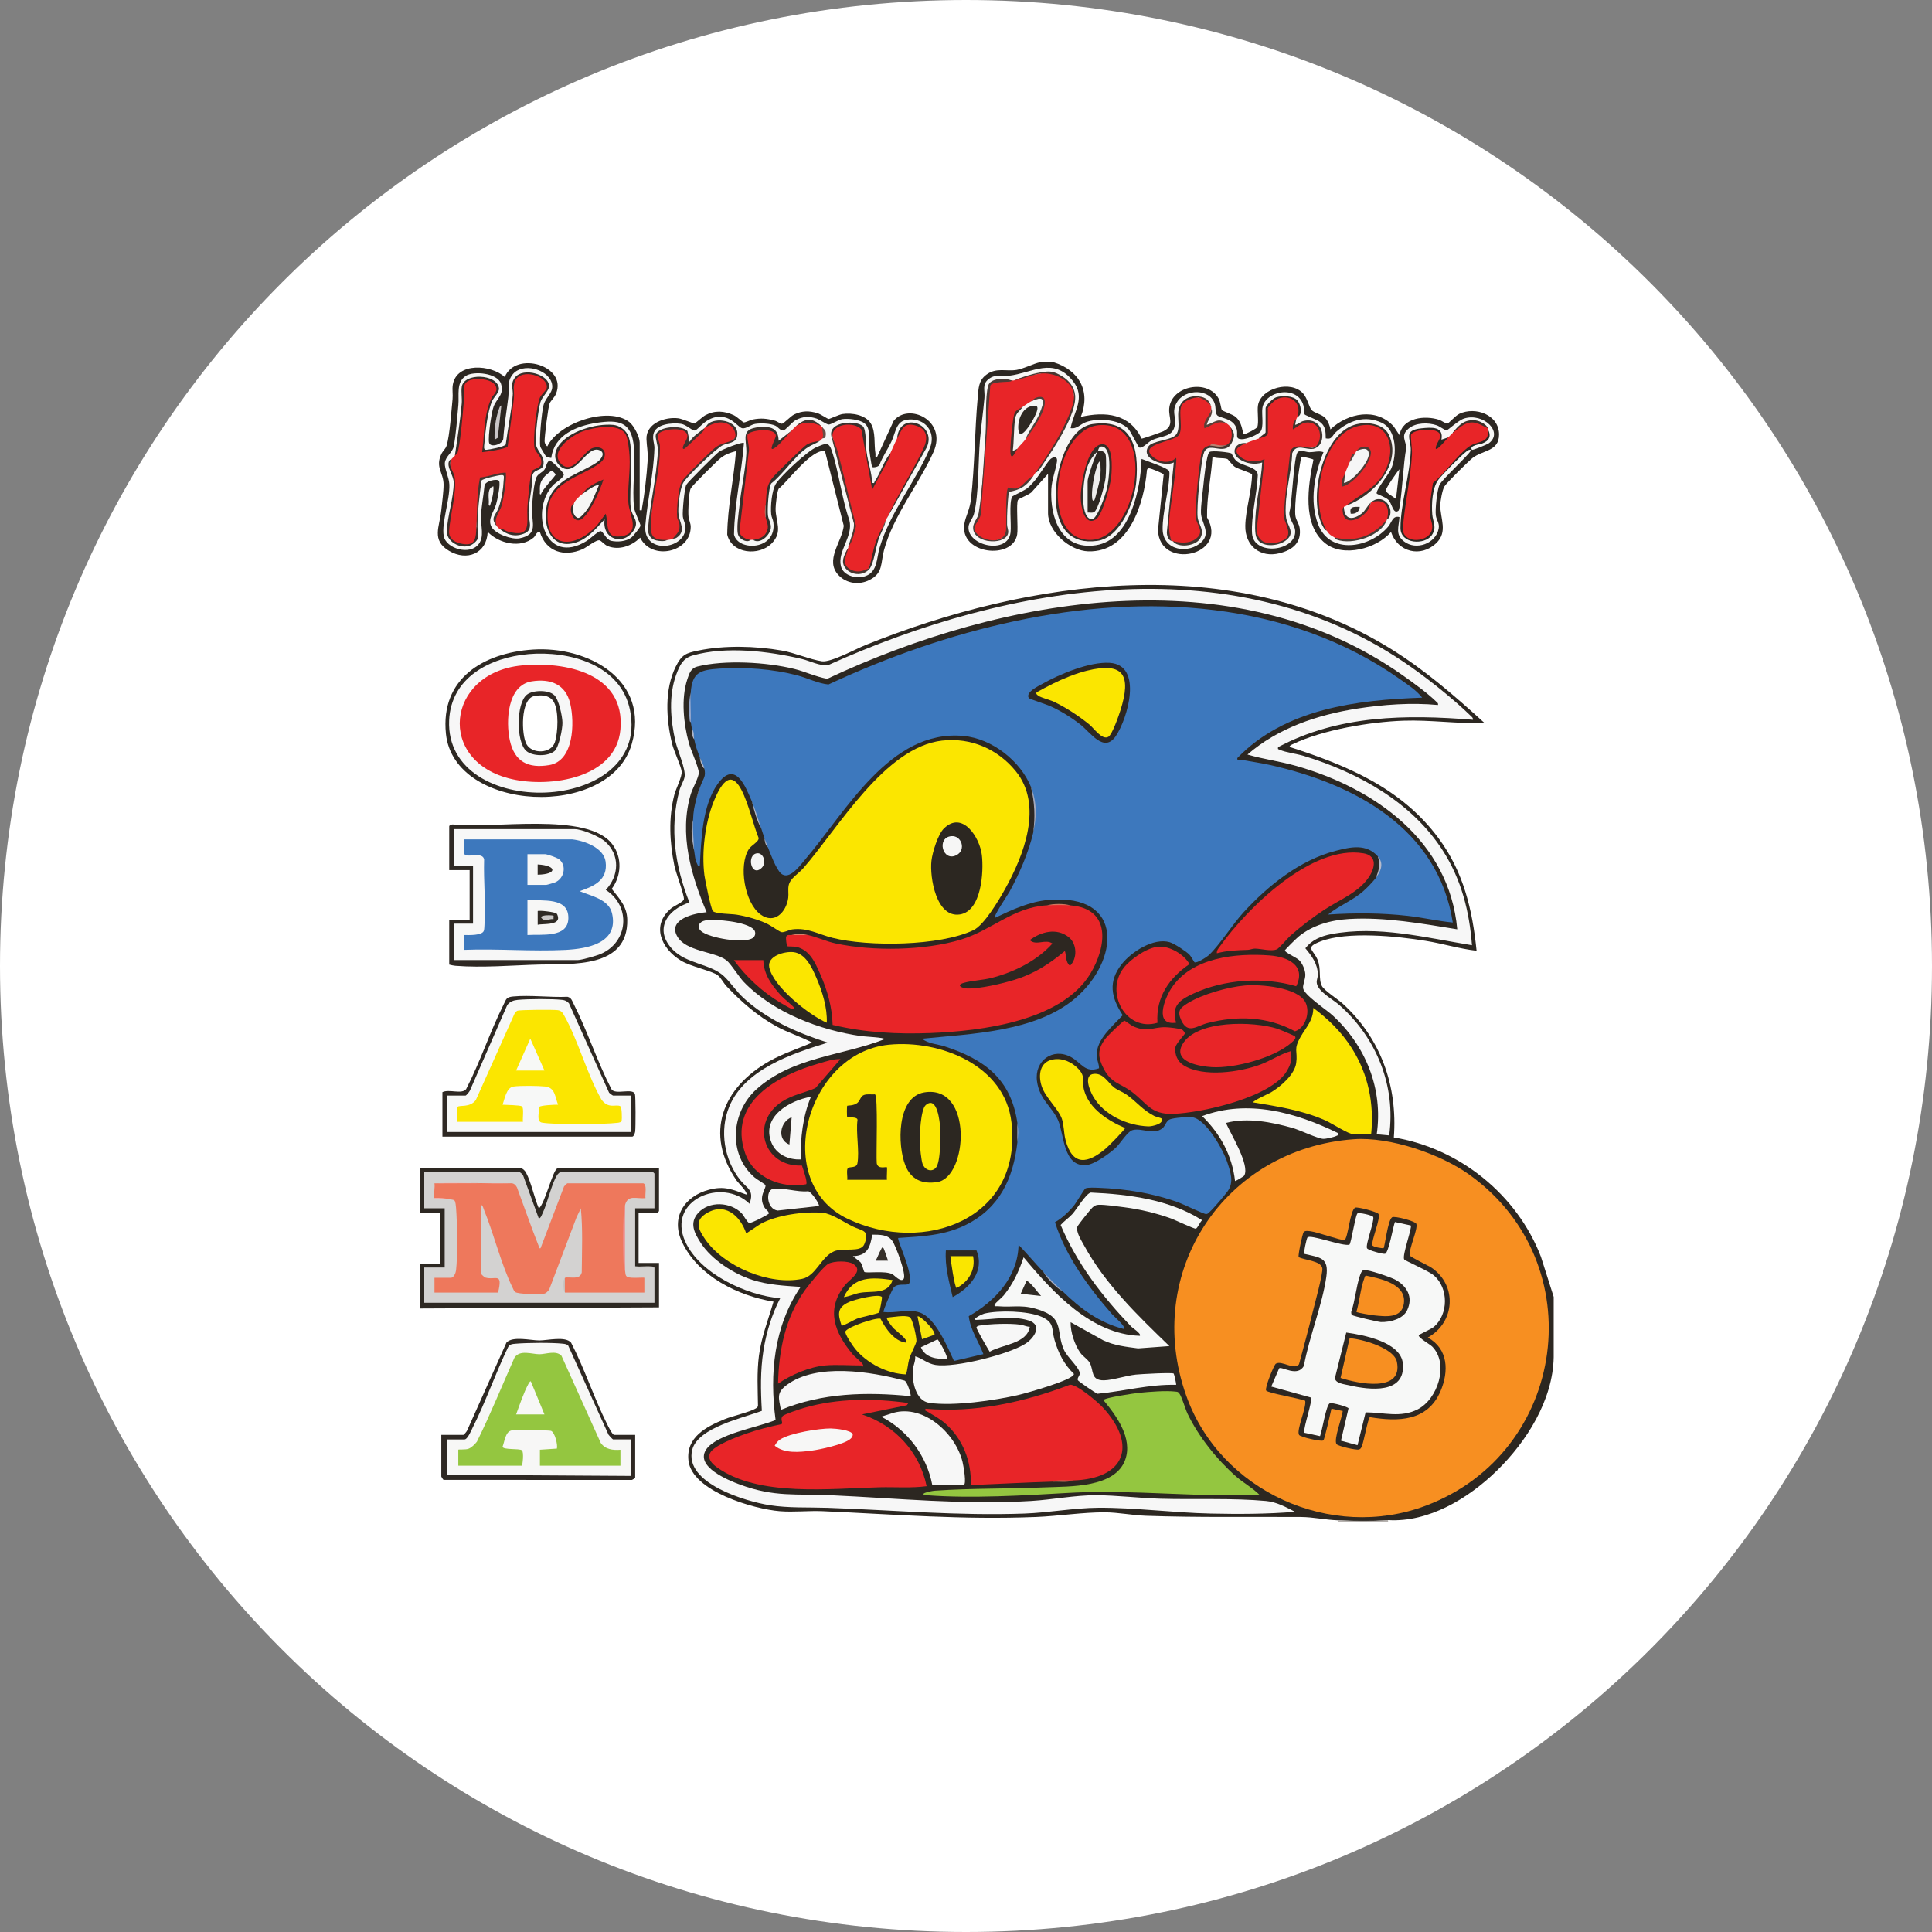 <svg width="240" height="240" viewBox="0 0 240 240" fill="none" xmlns="http://www.w3.org/2000/svg">
<rect x="0" y="0" width="240" height="240" fill="#808080" stroke="none"/>
<g clip-path="url(#clip0_7589_52761)">
<path d="M120 240C186.5 240 240 186.5 240 120C240 53.5 186.5 0 120 0C53.5 0 0 53.5 0 120C0 186.5 53.5 240 120 240Z" fill="white"/>
<g clip-path="url(#clip1_7589_52761)">
<path d="M166.236 188.86C164.534 188.794 163.215 188.453 161.523 188.443C155.133 188.406 148.733 188.518 142.361 188.294C140.73 188.238 138.889 187.873 137.295 187.864C134.549 187.845 131.496 188.331 128.699 188.443C119.601 188.808 111.22 188.121 102.219 187.723C100.471 187.644 98.584 187.864 96.864 187.723C93.694 187.471 85.943 185.264 85.523 181.434C85.206 178.539 87.723 177.234 89.998 176.304C91.014 175.888 93.093 175.434 93.881 174.966C94.007 174.892 94.104 174.817 94.16 174.672C94.132 172.596 94.011 170.496 94.277 168.429C94.57 166.11 95.442 163.917 96.09 161.695C91.68 160.98 86.763 158.548 84.749 154.34C83.267 151.249 85.006 148.592 88.091 147.788C89.993 147.292 90.953 147.755 92.711 148.391C92.958 148.158 91.671 146.895 91.527 146.685C87.453 140.807 89.742 135.111 95.577 131.819C97.265 130.865 99.115 130.28 100.882 129.509C99.465 128.765 97.922 128.298 96.514 127.531C94.095 126.217 92.128 124.491 90.245 122.508C89.905 122.148 89.546 121.456 89.187 121.166C88.474 120.601 85.826 120.096 84.554 119.31C82.13 117.818 80.834 114.919 83.412 112.81C83.738 112.543 84.95 112.02 84.959 111.692C84.978 111.075 83.962 108.466 83.766 107.507C83.183 104.636 83.034 101.587 83.766 98.734C83.957 97.996 84.745 96.471 84.68 95.849C84.614 95.195 83.71 93.315 83.482 92.37C82.745 89.335 82.521 85.66 83.952 82.793C84.694 81.311 85.197 81.128 86.768 80.81C90.031 80.142 93.829 80.245 97.106 80.81C98.756 81.096 100.635 81.937 102.117 82.148C103.212 82.302 106.279 80.633 107.51 80.132C127.954 71.888 153.049 68.432 172.71 80.563C176.956 83.181 180.737 86.464 184.414 89.817C181.044 89.924 177.707 89.41 174.337 89.527C170.216 89.672 164.339 90.645 160.61 92.436C160.447 92.515 160.223 92.576 160.186 92.786C167.336 95.078 174.085 97.902 178.695 104.117C181.795 108.297 182.904 112.978 183.426 118.108C181.305 117.865 179.236 117.22 177.115 116.878C173.568 116.298 167.35 115.662 164.031 116.953C162.041 117.725 163.117 117.926 163.667 119.207C164.162 120.362 163.761 121.625 164.208 122.48C164.506 123.056 166.212 124.14 166.804 124.683C171.522 128.98 173.633 134.914 173.148 141.298C181.291 142.635 188.451 148.396 191.42 156.121L193.005 161.106V168.602C192.907 173.905 189.653 179.082 185.915 182.72C182.401 186.143 177.46 189.135 172.44 188.831C170.398 188.99 168.287 188.986 166.24 188.831L166.236 188.86Z" fill="#2C2721"/>
<path d="M130.881 45C134.032 45.986 135.533 48.572 134.26 51.79C137.332 51.088 140.324 51.388 141.816 54.488C141.96 54.511 144.286 53.688 144.543 53.557C145.941 52.851 145.139 51.888 145.247 50.728C145.512 47.871 150.075 47.067 151.381 49.517C151.614 49.957 151.674 50.766 151.795 50.943C151.889 51.079 153.152 51.49 153.492 51.785C154.107 52.323 154.233 52.963 154.41 53.698C154.452 53.866 154.303 53.955 154.62 53.913C154.862 53.88 156.074 53.263 156.172 53.062C156.415 52.561 156.144 51.051 156.275 50.335C156.662 48.198 160.391 47.193 161.882 48.886C162.437 49.517 162.581 50.518 162.94 50.939C163.257 51.308 164.194 51.458 164.632 51.925C164.94 52.253 165.22 52.898 165.262 53.347C167.401 51.299 171.004 50.578 173.144 52.996L173.852 54.053C174.216 51.855 177.026 51.579 178.779 52.15C179.059 52.239 179.613 52.66 179.818 52.617C179.963 52.589 180.806 51.631 181.287 51.406C183.272 50.471 186.218 51.514 186.218 53.983C186.218 56.087 184.214 55.895 182.937 56.882C182.443 57.266 179.683 59.996 179.427 60.431C179.17 60.866 178.923 62.246 178.919 62.76C178.905 64.43 179.902 66.076 178.392 67.493C176.462 69.302 173.628 68.573 172.799 66.08C171.023 68.156 166.879 69.279 164.632 67.488C161.719 65.168 162.497 60.315 163.159 57.107C163.136 57.013 162.003 56.77 161.803 56.746C161.5 56.709 161.644 56.761 161.607 56.952C161.337 58.374 160.722 62.896 160.931 64.135C161.015 64.621 161.374 65.075 161.449 65.594C161.7 67.404 160.582 68.311 158.955 68.722C156.545 69.335 154.639 67.782 154.695 65.295C154.737 63.284 155.496 61.007 155.534 58.954C155.454 58.724 153.828 58.285 153.39 57.99C153.077 57.78 152.555 57.055 152.481 57.027C151.959 56.84 151.148 56.999 150.621 56.742C150.462 59.258 149.889 61.755 149.945 64.28C152.695 69.045 144.039 70.883 143.848 65.865L144.552 58.954C144.505 58.795 142.995 58.191 142.771 58.177C142.59 58.163 142.524 58.233 142.478 58.397C142.133 62.484 140.273 68.633 135.192 68.489C132.932 68.423 130.191 66.08 130.191 63.742V58.86L128.219 61.053C127.954 61.456 126.607 61.858 126.457 62.11C126.206 62.522 126.495 65.543 126.355 66.394C125.819 69.597 119.153 68.881 119.801 65.047C119.96 64.107 120.468 63.312 120.612 62.04C121.092 57.827 121.074 53.525 121.461 49.311C121.563 48.203 121.559 47.272 122.519 46.552C123.754 45.622 124.943 46.164 126.285 45.954C127.143 45.818 128.308 45.191 129.207 44.995H130.899L130.881 45Z" fill="#2C2722"/>
<path d="M172.435 188.859V189H166.236V188.859C168.193 188.934 170.482 188.944 172.435 188.859Z" fill="#9C9692"/>
<path d="M79.468 63.387C79.837 63.415 79.701 63.406 79.743 63.172C80.07 61.418 80.34 59.015 80.452 57.233C80.522 56.143 80.335 55.489 80.307 54.539C80.247 52.561 82.647 51.748 84.288 51.968C84.712 52.024 86.176 52.636 86.278 52.617C86.367 52.599 87.308 51.743 87.63 51.575C88.8 50.957 89.951 51.028 91.154 51.579C91.513 51.743 92.277 52.454 92.37 52.472C92.58 52.515 93.205 52.169 93.512 52.112C94.566 51.916 95.223 51.991 96.253 52.257C96.547 52.332 96.896 52.645 97.139 52.641C97.358 52.636 98.216 51.696 98.658 51.486C99.642 51.018 100.513 51.009 101.544 51.327C101.972 51.458 102.746 52.014 102.933 52.047C103.04 52.066 104.242 51.495 104.662 51.434C105.804 51.257 107.519 51.537 108.167 52.594C108.815 53.651 108.549 55.152 108.759 56.386C108.792 56.583 108.619 56.803 108.964 56.747L111.01 52.29C112.852 49.975 117.708 52.229 115.965 56.139C114.222 60.048 110.964 64.046 109.812 68.348C109.384 69.952 109.738 71.182 108.004 72.052C106.727 72.693 105.175 72.505 104.177 71.458C102.406 69.602 104.592 67.329 104.816 65.314L102.48 56.036C100.816 55.741 97.959 59.707 96.724 60.721C96.528 61.077 96.351 62.709 96.346 63.186C96.346 64.804 97.288 66.038 95.866 67.497C94.305 69.097 90.907 68.825 90.338 66.403C90.38 62.938 91.159 59.501 91.429 56.041C90.683 56.242 90.152 56.415 89.532 56.892C89.089 57.233 85.985 60.324 85.812 60.656C85.542 61.189 85.467 63.499 85.528 64.158C85.565 64.584 85.803 64.981 85.803 65.444C85.808 68.629 80.955 69.695 79.524 66.787C78.494 67.815 76.914 68.395 75.511 67.843C75.101 67.684 74.77 67.245 74.518 67.132C74.122 66.96 72.896 67.998 72.369 68.222C70.081 69.218 67.829 68.554 67.06 66.071C66.632 66.024 66.548 66.553 66.287 66.777C64.665 68.161 61.97 67.516 60.586 66.071C60.465 68.779 57.985 69.746 55.776 68.423C53.566 67.1 54.606 65.44 54.811 63.452C54.909 62.498 55.104 61.1 55.104 60.202C55.104 58.701 54.042 58.065 54.829 56.401C55.016 56.003 55.356 55.769 55.482 55.358C55.873 54.067 56.065 51.074 56.218 49.592C56.279 49.003 56.153 48.386 56.251 47.787C56.731 44.958 61.033 45.294 62.702 46.838C64.035 43.541 70.505 45.402 69.069 48.914C68.874 49.396 68.449 49.742 68.281 50.102C68.095 50.504 67.638 54.264 67.652 54.834C67.662 55.082 67.801 55.302 67.983 55.461C69.409 52.519 75.595 50.424 78.182 52.435C78.755 52.884 79.464 54.273 79.464 54.97V63.387H79.468Z" fill="#2C2721"/>
<path d="M52.14 145.151L64.683 145.071C64.972 145.202 65.196 145.394 65.35 145.679C65.993 146.876 66.37 148.808 66.934 150.103C67.666 149.635 68.72 145.151 69.256 145.151H81.864V150.454C81.864 150.454 81.668 150.664 81.654 150.664H79.328V156.888H81.864V162.406L52.145 162.546V157.028H54.68V150.664H52.14V145.146V145.151Z" fill="#2D2822"/>
<path d="M55.804 119.829V114.311H58.339V108.087H55.804V102.639C55.804 102.522 56.144 102.387 56.288 102.419C60.973 103.027 73.013 100.759 76.084 104.903C77.31 106.553 77.198 108.798 75.991 110.42C76.928 111.622 77.888 112.581 77.921 114.246C78.033 120.329 71.027 119.712 66.995 119.82C63.602 119.913 59.971 120.241 56.573 119.974C56.302 119.951 56.065 119.89 55.804 119.824V119.829Z" fill="#2E2823"/>
<path d="M78.904 178.249V183.552C78.904 183.613 78.597 183.809 78.489 183.842L55.1 183.833C55.035 183.795 54.82 183.449 54.82 183.407V178.245H57.566C57.621 178.245 57.976 177.838 58.022 177.716L62.912 166.783C63.681 165.941 65.923 166.517 67.004 166.517C68.016 166.517 70.239 165.955 70.943 166.792C72.621 170.024 73.782 173.648 75.404 176.884C75.53 177.132 76.061 178.249 76.299 178.249H78.904Z" fill="#2E2823"/>
<path d="M54.96 141.19V135.672C55.789 135.256 57.351 135.976 57.901 135.303C59.64 131.95 60.856 128.181 62.539 124.828C62.898 124.108 62.856 123.869 63.755 123.785C65.881 123.589 68.333 123.916 70.491 123.823C70.985 123.935 71.073 124.337 71.274 124.734C72.994 128.115 74.206 131.922 75.958 135.307C76.429 136.06 78.601 135.102 78.876 135.911C78.969 136.187 78.969 140.091 78.904 140.563C78.881 140.751 78.722 141.195 78.545 141.195H54.96V141.19Z" fill="#2E2823"/>
<path d="M66.198 80.689C73.082 80.235 80.792 84.49 78.471 92.449C75.739 101.821 56.414 100.918 55.398 91.168C54.68 84.266 60.087 81.091 66.198 80.689Z" fill="#2D2822"/>
<path d="M85.807 86.024C85.989 83.448 87.047 83.219 89.401 83.055C92.487 82.84 96.006 83.106 98.999 83.883C100.327 84.229 101.585 84.897 102.914 85.028C110.33 81.573 118.053 78.87 126.071 77.158C142.296 73.693 159.971 74.572 173.894 84.355C174.85 85.028 175.964 85.753 176.667 86.665C168.543 86.946 159.636 88.031 153.711 94.161C153.651 94.502 153.87 94.329 154.065 94.367C155.263 94.582 156.461 94.746 157.655 95.007C168.193 97.332 178.648 102.868 180.471 114.601C178.602 114.418 176.751 113.984 174.887 113.773C171.568 113.399 168.305 113.394 164.977 113.609C166.362 112.483 168.082 111.851 169.419 110.645C169.876 110.233 170.519 109.56 170.897 109.083C171.419 108.26 171.736 107.287 171.177 106.394C169.704 104.767 167.802 105.211 165.905 105.697C161.486 106.834 157.515 110.018 154.485 113.324C153.077 114.858 151.567 117.313 150.187 118.632C149.926 118.88 148.658 119.698 148.379 119.534C148.328 119.506 147.987 118.819 147.722 118.562C147.288 118.141 145.862 117.206 145.293 117.042C143.298 116.471 140.567 118.225 139.345 119.768C137.626 121.938 138.022 123.925 139.467 126.109C138.245 127.437 136.19 129.107 136.232 131.08C136.246 131.697 136.521 132.113 136.525 132.703C134.773 133.343 134.335 132.015 133.048 131.314C130.788 130.084 128.48 131.763 128.816 134.292C129.119 136.598 130.671 137.449 131.436 139.156C132.2 140.863 132.037 145.081 135.034 144.716C136.027 144.594 137.91 143.243 138.642 142.537C139.196 141.999 140.063 140.545 140.716 140.376C141.844 140.082 143.335 141.054 144.421 140.138C144.785 139.829 144.855 139.254 145.316 139.053C145.778 138.852 147.647 138.716 148.141 138.796C149.838 139.062 151.945 142.831 152.453 144.37C152.863 145.618 153.31 146.839 152.509 147.97C152.14 148.485 150.723 150.145 150.276 150.538C150.136 150.659 150.057 150.795 149.838 150.818C149.581 150.842 147.022 149.602 146.463 149.397C143.28 148.232 139.854 147.676 136.465 147.554C136.083 147.54 135.127 147.489 134.838 147.629C134.694 147.699 133.673 149.453 133.361 149.822C132.769 150.533 131.864 151.393 131.053 151.824C132.382 156.051 135.239 159.942 138.148 163.262C138.39 163.538 139.905 164.81 139.63 165.1C136.581 164.337 134.223 162.579 132.023 160.433C131.133 159.727 130.326 158.922 129.627 158.029C128.569 156.916 127.595 155.738 126.527 154.634C126.448 158.623 123.614 161.639 120.342 163.5C120.542 165.221 121.559 166.643 122.16 168.214L118.505 169.06C117.676 167.288 116.226 163.725 114.268 163.051C112.837 162.56 111.253 163.164 109.761 162.981C109.64 162.874 110.847 160.129 111.024 159.937C111.63 159.287 112.814 159.848 112.977 159.352C113.411 158.024 111.383 153.989 111.588 153.783C114.529 153.591 117.336 153.488 120.025 152.137C124.201 150.037 125.87 146.371 126.383 141.901C126.439 141.101 126.457 140.297 126.383 139.497C125.586 134.026 122.3 131.594 117.336 129.981C116.436 129.691 115.266 129.654 114.553 129.032C120.664 128.414 128.643 128.195 133.57 124.009C139.001 119.394 139.784 110.986 130.275 111.79C127.874 111.996 125.702 113.02 123.567 114.035C123.376 113.829 125.18 111.178 125.423 110.734C126.662 108.456 127.749 105.959 128.354 103.425C128.718 101.545 128.667 99.595 128.075 97.766C126.742 94.502 123.218 91.743 119.675 91.421C110.563 90.584 105.072 100.857 100.038 106.745C99.413 107.479 98.052 109.415 97.022 108.508C96.398 107.956 95.708 106.057 95.395 105.262C95.167 104.926 95.064 104.524 94.971 104.131C94.803 103.691 94.696 103.294 94.547 102.859C94.123 101.793 93.75 100.708 93.419 99.604C92.627 97.729 91.34 94.353 89.159 97.378C87.215 100.081 87.113 104.322 86.935 107.526C86.618 107.586 86.712 107.512 86.618 107.348C86.325 106.806 86.329 106.24 86.232 105.688C86.013 104.416 85.966 103.144 86.092 101.867C86.134 100.74 86.25 100.249 86.516 99.179L87.08 97.481C87.42 96.597 87.7 96.48 87.504 95.503L86.94 94.086C86.632 93.263 86.399 92.716 86.236 91.823L85.957 90.551C85.896 90.233 85.859 90.041 85.817 89.705C85.654 88.498 85.672 87.245 85.817 86.029L85.807 86.024Z" fill="#3D78BD"/>
<path d="M168.179 141.517C172.659 141.194 178.928 143.336 182.559 145.946C197.894 156.972 194.687 180.391 177.157 187.026C165.378 191.483 151.586 185.282 147.358 173.376C141.905 158.02 152.112 142.682 168.179 141.517Z" fill="#F78F21"/>
<path d="M182.997 89.415C174.719 88.742 166.254 88.812 158.768 92.814C158.722 93.114 158.754 93.044 158.946 93.128C159.724 93.483 161.08 93.633 161.975 93.904C168.725 95.976 175.353 99.609 179.25 105.693C181.529 109.251 182.536 113.212 182.853 117.421C177.157 116.495 171.148 114.933 165.355 116.046C164.11 116.285 162.954 116.766 162.157 117.795C162.954 118.758 163.672 119.708 163.709 121.031C163.719 121.396 163.555 121.709 163.565 122.008C163.607 123.135 165.55 124.117 166.375 124.847C170.985 128.915 173.409 134.854 172.57 141.045L171.023 140.905C171.838 135.261 169.657 129.92 165.532 126.123C164.795 125.445 161.929 123.556 161.873 122.724C161.84 122.256 162.176 121.62 162.152 121.04C162.129 120.46 161.789 119.675 161.374 119.263C161.062 118.955 159.561 118.295 159.617 118.062C159.645 117.945 161.09 116.532 161.304 116.359C163.057 114.914 165.331 114.297 167.569 114.162C172.015 113.895 176.658 114.737 181.025 115.443C180.037 104.444 170.752 97.884 160.913 95.115C158.95 94.563 156.918 94.306 154.965 93.731C158.773 90.43 163.658 88.798 168.58 88.026C171.829 87.516 175.367 87.264 178.63 87.577C178.686 87.343 178.555 87.292 178.415 87.156C177.297 86.067 175.521 84.781 174.225 83.869C153.231 69.069 124.598 74.063 102.765 84.323C101.376 84.079 100.043 83.434 98.653 83.093C95.237 82.251 90.03 81.942 86.614 82.803C85.826 83.004 85.616 83.663 85.379 84.388C84.591 86.796 84.912 89.855 85.565 92.272C85.803 93.161 86.805 95.326 86.805 95.99C86.805 96.579 86.022 97.94 85.803 98.674C84.339 103.607 85.849 108.751 87.779 113.315C86.339 113.437 82.987 114.143 84.087 116.247C85.132 118.23 88.735 118.164 90.222 119.277C90.781 119.698 91.788 121.358 92.426 122.013C96.109 125.805 101.87 127.985 107.025 128.714C107.426 128.77 109.896 128.878 109.892 129.088C104.541 131.178 98.458 131.277 93.969 135.312C90.785 138.174 90.408 143.43 93.755 146.283C94.006 146.498 95.05 147.106 95.083 147.223C95.214 147.667 94.137 148.653 94.976 150.005C95.144 150.276 95.465 150.416 95.517 150.734C95.484 150.875 93.307 151.983 93.079 151.922C92.813 151.852 92.408 151.006 92.142 150.73C90.757 149.294 88.091 149.158 86.726 150.678C85.593 151.941 86.269 153.189 87.061 154.415C88.39 156.477 91.168 158.263 93.484 159.002C95.442 159.624 97.423 159.722 99.46 159.862C96.141 164.74 95.577 170.65 96.346 176.398C94.235 177.3 88.958 178.142 87.704 180.092C86.348 182.205 90.454 183.884 91.96 184.436C96.258 186.003 98.84 185.54 103.198 185.741C111.542 186.119 119.731 186.961 128.121 186.451C130.746 186.292 133.538 185.731 136.157 185.741C138.777 185.75 141.536 186.101 144.174 186.176C148.388 186.297 153.142 186.073 157.277 186.456C158.582 186.578 159.738 187.214 160.871 187.798C157.407 188.088 153.86 188.093 150.369 188.018C145.806 187.92 140.935 187.265 136.423 187.298C133.388 187.321 130.317 187.906 127.278 188.018C119.074 188.317 110.926 187.583 102.765 187.303C100.392 187.223 97.978 187.349 95.619 186.98C92.65 186.517 84.936 184.249 85.994 180.087C86.693 177.337 92.347 176.131 94.64 175.261C94.491 172.722 94.445 170.276 94.841 167.756C95.195 165.511 95.88 163.295 96.915 161.279C92.739 160.924 86.926 158.235 85.122 154.232C82.796 149.065 89.676 146.208 93.107 149.533C93.731 147.826 92.818 147.657 91.988 146.629C89.974 144.127 89.345 140.47 90.594 137.459C92.529 132.806 98.416 130.87 102.83 129.518C99.059 128.302 95.367 126.708 92.403 124.005C91.475 123.159 90.762 122.041 89.923 121.26C88.259 119.712 85.243 119.745 83.528 117.921C81.212 115.452 82.889 112.988 85.644 112.113C83.868 107.662 83.132 102.854 84.409 98.159C84.553 97.626 84.954 96.986 85.038 96.532C85.225 95.559 84.171 93.254 83.901 92.085C83.286 89.396 83.043 86.394 84.017 83.766C84.437 82.634 84.843 81.765 86.054 81.423C90.203 80.249 95.442 80.881 99.586 81.853C100.644 82.101 101.809 82.756 102.881 82.62C125.497 72.398 153.87 67.67 175.409 82.943C177.73 84.589 180.592 86.88 182.624 88.854C182.787 89.013 183.016 89.158 182.974 89.424L182.997 89.415Z" fill="#F7F7F7"/>
<path d="M117.046 92.001C120.594 91.599 123.926 93.039 126.164 95.779C129.636 100.025 127.189 106.249 124.849 110.444C124.08 111.823 122.267 114.91 120.92 115.55C116.734 117.542 107.869 117.622 103.413 116.504C101.679 116.069 100.327 115.209 98.425 115.452C98.029 115.503 97.418 115.868 97.059 115.793C96.854 115.751 95.717 114.952 95.297 114.755C94.146 114.217 92.752 113.825 91.494 113.624C90.841 113.516 88.902 113.544 88.557 113.179C88.315 112.922 87.579 109.321 87.504 108.723C87.145 105.856 87.579 102.251 88.66 99.562C91.559 92.384 93.097 101.423 94.239 104.093C94.291 104.566 93.344 104.982 93.018 105.492C91.727 107.526 92.492 112.141 94.477 113.6C96.211 114.877 97.684 113.287 97.917 111.538C97.982 111.042 97.87 110.528 97.964 110.028C98.127 109.111 99.171 108.555 99.767 107.876C104.149 102.873 109.896 92.81 117.056 91.996L117.046 92.001Z" fill="#FBE600"/>
<path d="M110.428 129.775C116.79 129.153 124.835 132.319 125.651 139.441C127.026 151.459 114.795 155.934 105.291 151.403C95.787 146.872 100.126 130.785 110.428 129.775Z" fill="#FBE600"/>
<path d="M130.037 112.473C131.016 112.328 132.018 112.319 132.997 112.473C138.078 112.885 137.472 117.612 135.449 120.951C131.864 126.862 121.899 128.078 115.606 128.326C111.49 128.485 107.431 128.274 103.431 127.315C103.38 125.127 102.774 122.995 101.893 121.007C101.264 119.586 100.593 117.996 98.919 117.626C98.64 117.566 97.843 117.589 97.796 117.547C97.721 117.481 97.596 116.56 97.656 116.378C97.773 116.041 98.122 116.195 98.346 116.144C98.999 116.055 99.665 116.06 100.318 116.144C101.464 116.387 102.602 116.944 103.837 117.205C108.475 118.192 114.86 118.094 119.405 116.71C123.213 115.55 125.842 112.716 130.037 112.464V112.473Z" fill="#E82528"/>
<path d="M133.277 183.912L130.741 184.052C127.362 184.155 123.978 184.342 120.598 184.478C120.692 181.56 119.624 178.768 117.433 176.837C116.688 176.177 115.951 175.831 115.145 175.317C115.005 175.228 114.893 175.331 114.963 174.999C121.092 175.546 127.231 174.181 132.922 172.016C133.794 171.978 136.358 174.148 137.006 174.854C141.354 179.582 139.723 183.716 133.272 183.907L133.277 183.912Z" fill="#E82528"/>
<path d="M112.851 174.293L112.642 174.569L107.081 175.705C111.155 177.047 114.25 180.368 115.107 184.618C113.168 184.875 111.211 184.707 109.258 184.754C103.194 184.899 94.225 185.984 89.061 182.275C88.474 181.855 87.83 181.214 88.227 180.466C88.707 179.545 91.606 178.474 92.641 178.109C94.09 177.599 95.587 177.239 97.087 176.907C97.33 176.748 96.868 176.318 97.223 175.916C97.437 175.673 99.423 175.027 99.87 174.896C104.056 173.685 108.572 173.69 112.861 174.293H112.851Z" fill="#E82528"/>
<path d="M156.517 185.745C154.853 185.722 153.18 185.782 151.511 185.754C145.144 185.642 138.851 185.09 132.498 185.464C127.17 185.778 120.589 186.147 115.308 185.754C113.826 185.647 115.471 185.226 116.152 185.175C120.701 184.861 125.278 184.959 129.827 184.763C132.843 184.632 138.53 184.857 139.784 181.321C140.725 178.665 138.693 175.873 137.08 173.938C137.099 173.634 141.014 173.068 141.513 173.021C142.781 172.895 144.804 172.726 146.03 172.871C146.291 172.904 146.328 172.885 146.5 173.105C146.817 173.512 147.227 175.004 147.521 175.616C148.877 178.459 151.199 181.349 153.557 183.416C154.504 184.244 155.636 184.847 156.517 185.745Z" fill="#94C640"/>
<path d="M160.321 130.58C160.568 131.529 160.349 132.202 159.869 133.025C157.971 136.308 149.311 138.244 145.745 138.366C142.921 138.464 142.487 137.038 140.585 135.616C139.14 134.536 138.045 134.583 137.103 132.75C136.362 131.309 136.311 130.379 137.304 129.041C137.532 128.733 139.495 126.797 139.686 126.792C139.751 126.792 140.515 127.381 140.786 127.498C142.571 128.279 143.177 127.582 144.757 127.601C145.121 127.601 146.622 127.765 146.855 127.91C146.976 127.984 147.2 128.27 147.186 128.396C147.176 128.499 146.076 129.649 146.016 130.089C145.894 131.015 146.291 131.884 147.074 132.361C149.493 133.834 153.996 133.194 156.55 132.249C157.85 131.768 159.002 130.959 160.316 130.584L160.321 130.58Z" fill="#E82528"/>
<path d="M145.246 167.218L141.373 167.503C139.895 167.307 138.39 167.148 137.029 166.493L132.997 164.249C132.969 165.469 133.5 167.064 134.204 168.06C134.512 168.49 135.118 168.85 135.369 169.294C135.892 170.197 135.435 171.501 137.145 171.469C138.208 171.45 139.895 170.884 141.098 170.758C141.699 170.697 145.624 170.473 145.801 170.632C145.857 170.678 146.155 171.974 146.095 172.03C142.795 171.946 139.597 172.825 136.339 173.138C136.125 173.091 133.971 171.6 133.901 171.464C133.771 171.216 134.092 170.954 134.125 170.674C134.204 169.968 132.605 168.663 132.172 167.695C131.188 165.516 132.172 163.898 129.51 162.869C127.119 161.943 126.117 162.439 123.912 162.266C123.759 162.252 123.442 162.345 123.563 162.055C123.647 161.854 124.453 161.2 124.686 160.919C125.856 159.479 126.565 157.94 127.157 156.187C130.783 160.536 135.542 165.75 141.592 165.941C141.844 165.717 140.646 164.922 140.539 164.81C136.973 161.097 133.771 156.963 131.757 152.17C132.205 151.665 132.759 151.309 133.216 150.809C133.757 150.215 134.894 148.274 135.5 148.144C140.208 148.349 145.302 149.018 149.33 151.581C149.078 151.768 148.784 152.558 148.547 152.628C148.365 152.68 145.922 151.529 145.475 151.365C143.624 150.697 141.634 150.224 139.681 149.972C138.851 149.864 137.22 149.631 136.46 149.663C136.115 149.677 135.924 149.799 135.682 150.028C135.453 150.239 133.999 152.067 133.869 152.31C133.556 152.904 134.339 154.11 134.67 154.718C137.29 159.526 141.368 163.454 145.26 167.213L145.246 167.218Z" fill="#F7F8F7"/>
<path d="M92.711 153.212L94.445 152.057C96.454 150.93 99.949 150.458 102.219 150.659C103.301 150.757 104.853 151.828 105.897 152.343C107.114 152.941 108.111 152.763 107.365 154.569C106.918 155.653 104.769 154.938 103.594 155.452C101.982 156.154 101.371 158.497 99.66 158.861C95.61 159.722 89.905 157.337 87.574 153.914C86.833 152.829 86.246 151.749 87.583 150.837C89.947 149.233 91.927 150.944 92.701 153.217L92.711 153.212Z" fill="#FBE600"/>
<path d="M170.324 140.905H168.142C167.536 140.905 165.397 139.516 164.646 139.184C161.808 137.921 158.717 137.449 155.678 136.944C155.552 136.771 157.678 135.822 157.888 135.695C159.067 134.989 160.819 133.502 161.02 132.053C161.234 130.5 160.624 130.453 161.57 128.789C162.255 127.582 163.131 126.801 163.145 125.207C165.019 126.591 166.683 128.241 167.937 130.224C169.974 133.451 170.715 137.112 170.328 140.909L170.324 140.905Z" fill="#FBE600"/>
<path d="M113.695 168.49C114.613 168.761 115.173 169.392 116.222 169.561C118.627 169.939 125.334 168.242 127.399 166.909C128.485 166.208 129.557 164.594 127.781 164.033C125.73 163.388 123.353 163.926 121.228 163.963C120.682 163.888 122.029 163.234 122.276 163.177C124.043 162.752 127.688 162.836 129.366 163.57C131.044 164.304 130.592 165.076 130.997 166.455C131.477 168.097 132.177 169.481 133.407 170.678C133.417 171.408 127.446 173.072 126.56 173.278C123.544 173.975 118.478 174.704 115.462 174.274C113.723 174.026 113.276 171.567 113.406 170.117C113.457 169.57 113.751 169.06 113.686 168.49H113.695Z" fill="#F7F8F7"/>
<path d="M151.166 118.417C151.12 118.071 151.348 117.832 151.53 117.58C154.979 112.777 162.926 104.917 169.373 106.001C170.92 106.263 170.883 107.503 170.24 108.644C169.042 110.767 166.506 111.702 164.558 112.983C163.08 113.951 161.64 115.05 160.316 116.224C159.938 116.56 158.922 117.786 158.624 117.921C157.934 118.234 156.61 117.832 155.879 117.842C155.58 117.842 155.305 117.982 155.03 117.996C153.716 118.043 152.443 118.075 151.157 118.422L151.166 118.417Z" fill="#E82528"/>
<path d="M102.499 169.622C100.551 169.804 98.257 170.781 96.654 171.885C96.743 167.732 97.549 163.715 99.973 160.297C100.434 159.647 102.317 157.314 102.891 157C103.59 156.622 105.356 156.589 106.018 157.028C107.337 157.908 105.547 158.922 104.965 159.647C102.532 162.691 103.683 165.572 105.953 168.27C106.237 168.611 107.142 169.275 107.211 169.551C107.319 169.963 107.016 169.622 107.002 169.622C105.585 169.622 103.865 169.495 102.494 169.622H102.499Z" fill="#E82528"/>
<path d="M130.843 131.604C132.013 131.403 133.169 131.94 133.966 132.787C134.908 133.788 134.353 134.297 134.68 135.466C135.323 137.772 137.705 139.249 139.756 140.124C139.77 140.306 137.677 142.41 137.364 142.672C135.127 144.566 133.23 144.903 132.363 141.606C132.135 140.741 132.177 139.726 131.902 138.959C131.468 137.739 129.888 136.383 129.408 134.957C128.928 133.53 129.179 131.884 130.843 131.599V131.604Z" fill="#FBE600"/>
<path d="M154.657 122.42C156.522 122.256 161.248 122.621 162.181 124.538C162.773 125.758 162.171 127.694 160.871 128.111C157.431 126.254 153.735 126.147 150.006 127.087C148.659 127.428 147.568 128.522 146.743 126.75C146.197 125.576 146.598 125.207 147.549 124.617C149.344 123.505 152.56 122.602 154.657 122.42Z" fill="#E82528"/>
<path d="M104.401 131.571L101.292 135.167C99.903 135.766 98.476 135.99 97.171 136.827C93.13 139.413 94.831 145.001 99.618 144.786C99.754 145.198 100.341 146.82 100.154 147.11C97.139 147.695 93.615 146.311 92.561 143.243C90.371 136.869 96.687 133.545 101.758 132.095C102.606 131.852 103.524 131.529 104.401 131.566V131.571Z" fill="#E82528"/>
<path d="M160.88 128.747C161.066 129.018 160.624 129.35 160.451 129.504C158.316 131.407 153.343 132.736 150.528 132.563C149.139 132.478 145.629 131.955 146.883 129.738C148.621 126.661 155.767 126.857 158.661 127.788C158.932 127.877 160.81 128.644 160.88 128.747Z" fill="#E82528"/>
<path d="M161.02 122.513C156.965 121.321 152.057 121.643 148.216 123.439C146.547 124.22 145.475 124.945 146.1 127.04C143.354 127.442 144.65 124.103 145.48 122.808C147.973 118.917 153.548 118.375 157.729 118.688C159.943 118.856 162.292 119.909 161.025 122.509L161.02 122.513Z" fill="#E82528"/>
<path d="M143.955 117.599C145.33 117.524 147.083 118.548 147.759 119.764C145.247 121.489 143.573 123.851 143.783 127.054C139.868 128.218 137.239 123.332 139.56 120.269C140.418 119.142 142.524 117.678 143.955 117.599Z" fill="#E82528"/>
<path d="M115.811 184.473C115.135 180.854 112.73 177.66 109.472 175.986L110.596 175.63C114.492 174.199 118.687 177.959 119.573 181.616C119.666 182.004 120.128 184.473 119.685 184.473H115.811Z" fill="#F7F7F7"/>
<path d="M113.131 173.442C107.668 172.89 102.135 173.021 97.004 175.139C96.738 173.643 96.416 173.03 97.731 172.048C101.441 169.285 108.153 170.379 112.32 171.492C112.712 171.539 113.206 173.362 113.131 173.437V173.442Z" fill="#F7F7F7"/>
<path d="M112.553 170.734C110.232 170.65 107.72 169.374 106.237 167.569C106 167.279 104.858 165.651 105.025 165.38C105.389 164.796 108.726 163.664 109.379 163.814C110.004 165.034 111.113 166.647 112.572 166.792C112.898 166.474 111.197 165.231 110.95 164.955C110.805 164.791 110.036 163.818 110.176 163.683C110.857 163.631 112.413 163.332 112.991 163.613C113.383 163.8 113.868 166.124 113.844 166.582C113.826 166.947 113.117 168.2 112.949 168.808C112.772 169.444 112.754 170.113 112.549 170.739L112.553 170.734Z" fill="#FBE600"/>
<path d="M166.236 140.769C166.296 141.092 166.217 140.993 166.059 141.082C165.756 141.251 164.693 141.494 164.353 141.47C163.63 141.419 161.551 140.404 160.605 140.133C158.027 139.39 154.914 138.791 152.294 139.497C152.849 140.802 155.319 144.762 154.555 146.044C154.494 146.142 153.469 146.755 153.422 146.708C153.068 143.556 151.581 140.825 149.334 138.646C155.03 136.518 161.006 138.202 166.236 140.769Z" fill="#F7F7F6"/>
<path d="M102.709 127.045C100.504 126.109 96.015 122.537 95.558 120.152C95.293 118.754 97.456 118.16 98.556 118.277C100.085 118.44 100.877 120.217 101.422 121.48C102.159 123.182 102.779 125.179 102.709 127.049V127.045Z" fill="#FBE600"/>
<path d="M144.263 138.927C144.71 139.577 143.13 139.941 142.641 139.923C140.031 139.82 137.127 138.529 135.789 136.196C135.388 135.499 134.54 133.516 135.887 133.399C137.103 133.292 137.63 134.517 138.423 135.106C138.875 135.443 139.453 135.634 139.947 135.981C141.187 136.85 141.937 137.893 143.373 138.623C143.578 138.73 144.244 138.884 144.272 138.927H144.263Z" fill="#FBE600"/>
<path d="M100.737 136.243C99.716 138.693 99.432 141.373 99.469 144.024C97.959 144.099 96.43 143.407 95.834 141.943C94.533 138.735 98.062 136.701 100.732 136.247L100.737 136.243Z" fill="#F7F7F6"/>
<path d="M112.269 158.852C111.929 159.39 111.108 158.408 110.838 158.277C109.915 157.823 107.668 158.193 107.375 158.006C107.295 157.954 107.086 156.935 106.853 156.762L105.948 156.046C107.738 155.995 108.102 154.952 108.353 153.372C109.295 153.39 110.264 153.329 110.852 154.157C111.29 154.779 112.609 158.31 112.264 158.852H112.269Z" fill="#F7F7F7"/>
<path d="M127.926 164.814C127.599 166.937 124.5 167.008 122.938 167.915C122.696 167.527 121.265 165.09 121.302 164.889C121.325 164.772 121.531 164.693 121.656 164.674C122.961 164.45 125.404 164.375 126.714 164.548C127.124 164.599 127.506 164.814 127.926 164.819V164.814Z" fill="#F7F7F7"/>
<path d="M93.652 115.485C93.909 115.788 93.862 116.261 93.545 116.499C92.51 117.28 88.031 116.527 87.08 115.653C86.483 115.106 86.907 114.474 87.597 114.348C88.833 114.128 92.813 114.488 93.648 115.489L93.652 115.485Z" fill="#F7F7F6"/>
<path d="M101.721 149.817L96.593 150.379C95.228 150.187 95.083 147.867 96.02 147.694C97.19 147.475 99.124 148.139 100.383 147.98C100.784 148.012 101.879 149.663 101.725 149.813L101.721 149.817Z" fill="#F7F7F6"/>
<path d="M94.822 119.263C94.869 121.054 95.871 122.382 97.004 123.649C97.274 123.953 98.574 125.038 98.626 125.137C98.719 125.319 98.579 125.38 98.416 125.352C98.22 125.314 97.213 124.716 96.948 124.561C94.706 123.229 92.706 121.363 91.163 119.268H94.827L94.822 119.263Z" fill="#E82528"/>
<path d="M104.545 164.669C104.047 163.21 103.995 162.406 105.492 161.733C106.088 161.461 109.211 160.648 109.556 161.129C109.612 161.209 109.272 162.981 109.197 163.047C109.006 163.21 106.988 163.608 106.442 163.818C106.093 163.954 104.69 164.767 104.545 164.669Z" fill="#FAE600"/>
<path d="M110.88 159.016C110.279 160.886 108.33 160.306 106.769 160.61C106.102 160.741 105.496 161.05 104.825 161.134C106.004 158.478 108.381 158.66 110.88 159.016Z" fill="#FAE503"/>
<path d="M117.638 168.775C116.399 168.897 114.898 168.639 114.399 167.363L116.445 166.39C116.627 166.404 117.802 168.616 117.638 168.775Z" fill="#F6F6F5"/>
<path d="M116.091 165.801L114.543 166.367L113.979 163.538C114.217 163.295 116.208 165.259 116.091 165.796V165.801Z" fill="#F8E40C"/>
<path d="M94.067 105.997C94.817 105.926 95.284 107.166 94.617 107.811C93.312 109.069 92.678 106.123 94.067 105.997Z" fill="#F5F5F4"/>
<path d="M132.009 160.428C131.123 159.89 130.149 158.913 129.613 158.024C130.349 158.801 131.24 159.68 132.009 160.428Z" fill="#A0A8BF"/>
<path d="M94.538 102.854C93.992 101.891 93.68 100.68 93.41 99.6C93.899 100.755 94.146 101.685 94.538 102.854Z" fill="#B0B5C5"/>
<path d="M170.883 109.078C171.293 108.19 171.493 107.372 171.162 106.39C171.96 107.269 171.531 108.255 170.883 109.078Z" fill="#B5BACB"/>
<path d="M85.808 89.7C85.808 89.7 85.696 89.718 85.672 89.489C85.56 88.4 85.551 87.086 85.808 86.019C85.724 87.212 85.868 88.493 85.808 89.695V89.7Z" fill="#92A5CC"/>
<path d="M86.227 105.683C86.003 104.449 85.724 103.121 86.087 101.863C86.036 103.144 86.176 104.407 86.227 105.683Z" fill="#ABAFBF"/>
<path d="M128.345 103.42C128.615 101.479 128.522 99.656 128.065 97.762C128.811 99.581 128.802 101.535 128.345 103.42Z" fill="#A2A8BB"/>
<path d="M132.992 112.473C132.135 112.403 130.899 112.422 130.032 112.473C130.89 112.235 132.135 112.235 132.992 112.473Z" fill="#D4775F"/>
<path d="M133.277 183.912C132.522 184.193 131.557 184.029 130.741 184.053C131.496 183.772 132.461 183.936 133.277 183.912Z" fill="#C26B57"/>
<path d="M126.374 141.896V139.493C126.527 140.554 126.495 140.849 126.374 141.896Z" fill="#97ADD9"/>
<path d="M86.511 99.178C86.702 98.407 86.809 98.173 87.075 97.481L86.511 99.178Z" fill="#A2A8BC"/>
<path d="M100.313 116.153H98.341C99.208 115.962 99.46 115.976 100.313 116.153Z" fill="#DD8870"/>
<path d="M87.495 95.498C87.141 95.138 86.977 94.577 86.931 94.082C87.122 94.596 87.36 94.825 87.495 95.498Z" fill="#B2B7C8"/>
<path d="M86.227 91.823C85.91 91.491 86.017 90.939 85.947 90.551C86.264 90.888 86.157 91.435 86.227 91.823Z" fill="#B0B6C8"/>
<path d="M95.386 105.258C95.078 104.991 94.999 104.514 94.962 104.126C95.092 104.477 95.246 104.907 95.386 105.258Z" fill="#B1B6C7"/>
<path d="M179.902 54.338L179.059 54.619C179.375 52.936 177.814 53.081 176.593 53.207C174.211 53.45 175.302 54.511 175.25 55.961C175.148 58.973 173.978 62.648 173.973 65.58C173.973 67.628 177.017 67.698 177.851 66.492C178.536 65.505 178 64.865 177.921 63.887C177.819 62.62 177.912 60.586 178.7 59.566C179.203 58.916 181.51 56.564 182.149 56.097C182.34 55.956 182.443 55.835 182.718 55.891C182.946 56.073 179.077 59.604 178.811 60.24C178.518 60.937 178.266 63.261 178.364 64.014C178.443 64.617 178.844 64.981 178.718 65.655C178.369 67.53 175.917 68.414 174.421 67.263C173.283 66.394 173.773 65.468 173.847 64.233C172.99 64.004 172.91 64.874 172.435 65.43C170.216 68.049 165.21 69.003 163.737 65.117C162.642 62.227 163.281 58.944 164.409 56.167C163.798 55.97 163.276 56.181 162.642 56.172C162.194 56.167 161.612 55.83 161.225 56.148C160.703 56.578 160.516 62.541 160.181 63.597C160.06 64.411 160.81 65.131 160.885 65.87C161.136 68.507 155.725 69.111 155.534 66.272C155.394 64.196 156.168 61.227 156.247 59.052C156.284 58.033 154.49 57.916 153.716 57.355C153.231 57.004 153.054 56.396 152.979 56.331C152.83 56.2 150.542 55.924 150.243 56.153C149.861 56.443 149.553 59.651 149.483 60.338C149.386 61.292 149.157 62.849 149.19 63.733C149.236 64.939 150.425 66.165 149.292 67.292C147.731 68.844 144.459 68.475 144.426 65.725C144.403 63.719 145.139 61.231 145.256 59.202C145.27 58.987 145.302 58.715 145.233 58.519C145.102 58.145 142.338 57.224 141.807 57.009C141.718 60.572 140.436 67.086 136.134 67.727C131.832 68.367 130.41 64.299 130.601 60.754C130.666 59.538 131.137 58.453 131.3 57.35C131.398 56.7 130.96 56.686 130.527 56.999C130.191 57.242 128.979 59.22 128.49 59.763C128.247 60.029 127.921 60.394 127.651 60.619C127.245 60.951 125.805 61.587 125.749 61.68C125.306 62.396 125.651 65.126 125.534 66.137C125.217 68.938 120.132 67.815 120.314 65.43C120.351 64.916 120.85 64.388 120.99 63.836C121.605 61.418 121.507 57.312 121.731 54.68C121.88 52.936 122.136 51.187 122.29 49.442C122.374 48.512 121.969 47.773 122.784 47.114C123.642 46.422 124.365 46.8 125.315 46.683C128.224 46.333 130.862 44.294 133.272 47.324C134.913 49.391 133.398 51.079 132.992 53.188C133.757 53.328 134.209 52.697 134.866 52.454C136.33 51.911 138.968 52.075 140.124 53.239C140.497 53.614 141.392 55.573 141.536 55.601C141.974 55.694 142.576 54.96 143.037 54.717C144.254 54.086 145.797 54.367 145.95 52.692C146.053 51.575 145.545 51.098 146.202 49.975C147.195 48.278 150.378 48.231 150.924 50.242C151.031 50.644 150.966 51.261 151.171 51.551C151.478 51.991 153.259 51.879 153.632 53.324C153.809 54.02 153.38 54.526 154.229 54.563C154.797 54.591 156.224 54.048 156.582 53.604C157.021 53.062 156.713 51.491 156.815 50.724C157.114 48.521 161.197 47.773 161.919 50.382C162.013 50.719 161.966 51.322 162.078 51.495C162.134 51.579 163.588 52.15 163.891 52.36C164.679 52.903 164.67 53.553 164.688 54.46C165.495 54.642 165.495 54.081 165.951 53.674C167.569 52.243 169.55 51.556 171.629 52.51C173.54 53.389 173.535 56.499 172.836 58.187C172.514 58.963 170.915 60.829 171.013 61.301C171.032 61.386 172.151 61.755 172.491 62.11C172.934 62.573 173.05 63.929 173.712 63.452C174.057 63.205 174.374 56.728 174.691 55.797C174.71 54.727 173.913 54.161 174.966 53.254C175.861 52.482 177.427 52.473 178.485 52.837C178.811 52.95 179.525 53.469 179.688 53.473C179.823 53.473 181.17 52.211 181.874 51.991C184.279 51.233 186.824 53.698 184.932 55.077C184.759 55.203 182.923 55.966 182.857 55.877C182.438 55.344 183.897 55.18 184.121 55.096C184.978 54.769 185.3 54.175 184.829 53.333C184.703 53.305 184.708 53.258 184.829 53.193C183.328 51.724 181.669 52.3 180.462 53.759C180.676 54.133 180.298 54.46 179.898 54.324L179.902 54.338Z" fill="#F7F7F6"/>
<path d="M184.829 53.207C184.838 53.244 184.824 53.3 184.829 53.347C185.067 55.143 183.566 54.712 182.508 55.47C181.007 56.545 179.506 58.799 178.005 60.001C177.814 61.292 177.539 62.723 177.651 64.027C177.702 64.626 178.005 65.042 177.903 65.692C177.628 67.418 174.332 67.633 174.262 65.725C174.477 62.671 175.246 59.421 175.4 56.391C175.427 55.849 175.213 54.254 175.278 54.016C175.483 53.309 178.853 52.987 178.914 54.118C178.937 54.609 178.303 55.213 178.359 55.751C178.564 55.97 179.753 54.483 179.907 54.338C180.098 54.156 180.228 53.983 180.471 53.773C181.678 52.281 183.379 51.771 184.838 53.207H184.829Z" fill="#E82528"/>
<path d="M173.418 61.975C173.153 61.76 172.146 61.212 172.146 60.918C172.146 60.647 173.526 58.636 173.843 58.294L173.418 61.97V61.975Z" fill="#FCFBFB"/>
<path d="M108.349 58.009C108.461 58.117 109.178 58 109.258 57.728C109.631 56.742 110.241 55.872 110.698 54.932C111.392 53.496 111.248 52.014 113.308 52.112C115.205 52.201 116.245 53.917 115.513 55.666C113.802 59.758 110.586 63.569 109.262 68.058C108.885 69.34 109.029 71.004 107.533 71.556C106.48 71.949 104.76 71.565 104.461 70.331C104.005 68.437 106.032 66.651 105.51 64.607C104.545 61.871 104.238 58.748 103.343 56.031C102.937 54.796 102.532 55.105 101.441 55.54C100.35 55.975 97.017 59.103 96.388 60.085C95.871 60.904 95.703 62.919 95.801 63.882C95.838 64.256 96.029 64.546 96.071 64.883C96.509 68.385 91.653 68.521 91.182 66.398C91.238 62.596 92.114 58.832 92.417 55.04C92.216 54.834 89.709 55.839 89.327 56.11C88.916 56.4 85.402 59.926 85.253 60.221C85.02 60.679 84.754 63.574 84.824 64.153C84.885 64.644 85.197 65.108 85.155 65.673C84.959 68.32 79.869 68.853 80.163 65.299C80.424 62.129 81.202 58.869 81.295 55.671C81.309 55.138 81.053 54.637 81.16 53.987C81.379 52.641 83.542 52.496 84.591 52.65C85.253 52.743 85.933 53.492 86.297 53.482C86.726 53.473 87.686 51.696 89.536 51.776C91.014 51.841 91.722 53.132 92.216 53.202C92.711 53.272 93.256 52.758 93.792 52.664C94.468 52.547 95.703 52.589 96.323 52.884C96.631 53.029 96.915 53.487 97.283 53.478C97.572 53.468 98.374 52.444 98.826 52.201C99.707 51.729 100.495 51.687 101.432 51.995C101.842 52.131 102.634 52.711 102.937 52.739C103.217 52.762 104.158 52.14 104.615 52.07C105.352 51.958 106.736 52.108 107.351 52.561C108.242 53.211 107.822 54.45 107.92 55.386C107.953 55.722 108.251 57.911 108.344 58L108.349 58.009Z" fill="#F6F7F6"/>
<path d="M67.815 56.705C67.89 56.77 68.454 56.906 68.482 56.882C68.841 54.048 71.582 52.922 74.085 52.533C76.891 52.103 78.475 52.388 78.746 55.554C78.951 57.949 78.508 60.698 78.764 63.036C78.83 63.658 79.575 65.056 79.561 65.299C79.547 65.501 78.648 66.609 78.415 66.782C77.767 67.268 76.686 67.352 75.912 67.179C75.296 67.039 74.942 66.006 74.616 65.978C74.322 65.954 73.283 66.941 72.896 67.184C67.704 70.415 65.764 63.415 68.692 60.277C68.971 59.978 70.039 59.351 70.039 58.94C70.039 58.697 68.487 57.182 68.272 57.2C67.857 57.434 67.881 58.005 67.62 58.355C67.405 58.645 66.953 58.818 66.72 59.146C66.31 59.711 66.1 62.484 66.086 63.317C66.063 65.019 66.878 66.394 64.552 66.866C63.597 67.062 61.504 66.328 61.043 65.426C60.558 64.481 61.346 63.588 61.625 62.653C61.775 62.143 62.217 60.095 61.994 59.739C61.788 59.412 60.204 59.754 60.185 60.357C60.069 61.573 59.789 62.961 59.752 64.168C59.714 65.374 60.185 66.614 59.477 67.567C58.372 69.059 55.365 68.119 55.118 66.567C54.843 64.865 55.892 62.134 55.822 60.202C55.789 59.333 55.212 58.192 55.258 57.537C55.314 56.733 56.2 56.209 56.349 55.508C56.652 54.058 56.792 51.841 56.941 50.303C57.057 49.101 56.642 47.488 57.859 46.697C58.852 46.052 61.816 46.337 62.236 47.679C62.655 49.022 61.742 49.438 61.332 50.467C61.047 51.182 60.614 54.254 60.749 54.974C60.884 55.694 62.478 55.194 62.52 54.488C62.637 52.753 62.949 51.037 63.145 49.312C63.257 48.301 62.94 47.404 63.709 46.482C64.916 45.042 67.927 45.823 68.505 47.469C68.943 48.708 67.829 49.209 67.522 50.312C67.298 51.121 66.953 54.764 67.121 55.508C67.139 55.587 67.778 56.658 67.834 56.7L67.815 56.705Z" fill="#F7F7F6"/>
<path d="M67.209 61.409C66.976 61.446 67.079 61.217 67.07 61.058C67.028 60.212 67.121 59.767 67.699 59.141C67.787 59.047 68.496 58.444 68.547 58.444C68.58 58.444 69.032 58.897 69.032 58.935C69.032 59.089 67.256 60.936 67.205 61.409H67.209Z" fill="#F9F8F8"/>
<path d="M61.439 54.619C61.402 53.394 61.532 52.108 61.938 50.948C61.994 50.789 62.087 50.377 62.283 50.377L61.835 54.385L61.439 54.623V54.619Z" fill="#CAC7C7"/>
<path d="M60.87 62.821C60.623 62.854 60.74 62.498 60.73 62.33C60.702 61.675 60.53 60.586 61.294 60.417C61.355 61.245 61.099 62.04 60.87 62.821Z" fill="#F5F4F3"/>
<path d="M52.704 161.84V157.454H55.239V150.098H52.704V145.572H64.464C64.571 145.572 64.935 145.88 64.991 146.035L66.934 151.37C67.191 151.291 67.275 150.978 67.382 150.758C68.016 149.458 68.519 147.017 69.218 145.955C69.302 145.829 69.563 145.572 69.68 145.572H81.09C81.09 145.572 81.3 145.768 81.3 145.782V150.098H78.904V157.314C79.701 157.361 80.498 157.407 81.3 157.454V161.84H52.704Z" fill="#D3D2D1"/>
<path d="M81.3 157.459C80.876 157.384 79.007 157.622 78.904 157.318C79.329 157.393 81.198 157.155 81.3 157.459Z" fill="#C5C2BF"/>
<path d="M56.368 119.263V114.737H58.763V107.521H56.368V102.995H71.367C72.299 102.995 74.444 103.897 75.175 104.547C77.044 106.217 76.914 108.788 75.25 110.547C78.41 112.581 78.084 117.047 74.579 118.524C74.103 118.725 72.225 119.263 71.791 119.263H56.368Z" fill="#F7F7F7"/>
<path d="M78.34 178.815V183.342L55.519 183.201V178.815H57.701C58.092 178.815 58.563 177.651 58.736 177.309C60.339 174.129 61.546 170.618 63.094 167.396C63.289 166.975 63.63 166.961 64.031 166.923C65.41 166.797 68.608 166.769 69.955 166.923C70.183 166.951 70.402 166.979 70.579 167.143L75.595 178.235C75.674 178.343 76.108 178.81 76.15 178.81H78.331L78.34 178.815Z" fill="#F7F7F6"/>
<path d="M78.34 136.097V140.624H55.519V136.097H57.845C57.906 136.097 58.311 135.625 58.367 135.489L63.005 124.87C63.317 124.416 63.797 124.257 64.32 124.206C65.578 124.084 68.594 124.065 69.824 124.206C70.193 124.248 70.421 124.351 70.673 124.627L75.665 135.742C75.739 135.826 76.103 136.093 76.159 136.093H78.34V136.097Z" fill="#F7F8F7"/>
<path d="M65.634 81.255C70.719 80.815 77.161 82.555 78.275 88.278C80.801 101.25 55.254 102.036 55.794 89.485C56.027 84.145 60.903 81.666 65.629 81.259L65.634 81.255Z" fill="#F7F7F7"/>
<path d="M127.8 86.712C127.352 85.992 129.012 85.215 129.469 84.958C131.627 83.742 135.384 82.176 137.859 82.34C142.03 82.611 140.077 89.288 138.604 91.444C137.131 93.6 135.467 90.977 134.186 89.985C133.011 89.078 131.766 88.302 130.41 87.694C130.014 87.516 127.87 86.829 127.8 86.712Z" fill="#2D2722"/>
<path d="M121.302 155.335C122.356 157.912 120.468 159.984 118.347 161.134C117.9 159.231 117.359 157.318 117.499 155.335H121.302Z" fill="#2D2822"/>
<path d="M171.871 155.055C172.025 154.905 172.384 151.623 172.924 151.22C173.213 151.005 175.842 151.697 175.945 152.039C176.155 152.735 175.008 155.069 175.129 155.948C175.204 156.177 177.418 157.197 177.833 157.482C181.058 159.684 180.76 164.276 177.367 166.156C179.912 167.559 180.005 170.346 178.942 172.829C177.334 176.575 173.708 176.626 170.174 176.047C169.918 176.22 169.424 179.119 169.158 179.699C169.079 179.876 169.014 180.003 168.813 180.063C168.468 180.166 166.18 179.647 166.021 179.385C165.658 178.777 166.725 176.093 166.8 175.28L165.397 174.999C165.271 175.49 164.558 178.824 164.385 178.936C164.106 179.119 161.533 178.516 161.374 178.249C161.015 177.655 162.306 174.882 162.139 174.012C161.463 173.708 157.51 173.068 157.282 172.736C157.086 172.45 158.256 169.547 158.489 169.406C159.235 168.953 160.782 170.276 161.369 169.472C161.938 167.349 162.525 165.226 163.043 163.089C163.276 162.135 164.376 158.151 164.264 157.533C164.096 156.612 162.045 156.547 161.328 156.163C161.211 155.981 161.798 153.255 161.938 153.067C162.125 152.82 162.619 152.932 162.889 152.965C163.607 153.053 166.651 154.129 167 154.04C167.462 153.923 167.69 150.327 168.352 150.019C168.636 149.888 171.083 150.542 171.242 150.8C171.545 151.295 170.324 154.18 170.473 154.676C170.552 154.933 171.82 155.097 171.871 155.046V155.055Z" fill="#2D2722"/>
<path d="M117.27 102.906C119.559 100.666 121.708 104.028 121.969 106.216C122.216 108.269 121.941 113.17 119.251 113.595C116.31 114.058 115.471 109.017 115.709 106.922C115.83 105.87 116.515 103.64 117.27 102.901V102.906Z" fill="#2C2721"/>
<path d="M114.786 135.705C120.911 134.657 120.249 146.24 116.436 146.839C114.576 147.129 113.168 146.535 112.465 144.763C111.476 142.284 111.379 136.289 114.791 135.705H114.786Z" fill="#2C2721"/>
<path d="M105.245 146.563C105.305 146.217 105.128 145.384 105.305 145.137C105.492 144.875 106.396 145.16 106.512 144.51C106.787 142.999 106.303 140.727 106.522 139.128C106.559 138.688 105.305 138.838 105.245 138.782C105.193 138.735 105.193 137.416 105.245 137.365C105.296 137.313 106.056 137.379 106.508 137.005C106.885 136.691 106.881 136.168 107.351 136.013C107.766 135.878 108.256 135.98 108.684 135.943C109.109 136.018 108.815 143.635 108.913 144.505C109.062 145.305 110.069 144.898 110.176 145.006C110.232 145.062 110.134 146.31 110.176 146.563H105.245Z" fill="#2D2721"/>
<path d="M132.289 118.132C130.354 119.745 128.49 120.951 126.061 121.704C124.509 122.186 121.703 122.85 120.128 122.789C119.47 122.761 118.748 122.382 119.694 122.102C120.692 121.807 122.081 121.76 123.162 121.484C125.94 120.774 128.807 119.366 130.736 117.21C129.851 116.593 128.723 117.538 127.921 116.785C129.333 115.733 131.272 115.223 132.778 116.434C133.794 117.252 133.855 119.071 132.918 119.969C132.34 119.525 132.484 118.753 132.284 118.132H132.289Z" fill="#2D2721"/>
<path d="M103.226 177.454C103.72 177.454 105.822 177.641 105.93 178.198C105.93 178.464 105.776 178.642 105.58 178.796C104.769 179.437 101.87 180.073 100.793 180.208C99.32 180.395 97.432 180.592 96.239 179.591C96.416 179.273 96.584 179.039 96.892 178.834C98.108 178.015 101.749 177.44 103.231 177.449L103.226 177.454Z" fill="#F7F7F6"/>
<path d="M129.333 160.994L126.798 160.713L127.501 159.156C127.781 158.946 129.086 160.779 129.329 160.994H129.333Z" fill="#302B25"/>
<path d="M98.062 142.181C96.472 141.568 96.915 139.333 98.341 138.786L98.062 142.181Z" fill="#2F2924"/>
<path d="M109.752 155.055C109.826 155.12 110.223 156.374 110.316 156.607H108.768C109.034 156.191 109.178 155.639 109.44 155.233C109.514 155.12 109.528 154.844 109.752 155.05V155.055Z" fill="#36302B"/>
<path d="M133.416 49.101C133.598 50.298 132.876 51.841 132.307 52.954C131.286 54.955 130.079 56.966 128.629 58.72C128.532 58.86 128.443 59 128.35 59.145C127.534 60.211 126.555 60.782 125.418 60.861L125.189 61.151C125.087 62.914 125.017 64.668 124.989 66.412C123.283 68.24 119.54 66.608 121.68 63.938C122.178 58.598 122.584 53.248 122.896 47.885C123.605 47.296 124.532 47.09 125.67 47.263C125.758 47.249 125.861 47.277 125.949 47.263C127.026 46.856 128.107 46.575 129.189 46.412C130.857 45.851 133.393 47.244 133.416 49.101Z" fill="#E82528"/>
<path d="M164.828 65.936C161.975 62.04 164.772 51.449 170.654 52.791C173.143 53.356 173.218 56.433 172.249 58.355C171.167 60.497 169.247 61.694 167.224 62.826C167.154 62.887 166.995 62.91 166.944 62.966C166.781 65.879 169.806 64.013 170.324 62.4C171.824 61.47 173.199 63.13 172.295 64.523C171.037 66.642 168.091 67.666 165.816 66.787C165.35 66.515 165.154 66.445 164.828 65.94V65.936Z" fill="#E82528"/>
<path d="M161.164 51.79C161.132 51.888 161.062 51.977 161.025 52.07C160.4 53.253 161.202 52.833 161.915 52.43C163.984 51.752 165.056 54.895 163.136 55.606C162.689 55.704 162.185 55.676 161.621 55.531C161.244 55.451 160.507 55.704 160.442 56.106C160.004 58.785 159.691 61.568 159.626 64.28C160.321 65.982 160.628 67.081 158.531 67.53C157.244 67.806 156.051 67.32 156.018 65.851C156.242 63.064 156.536 60.282 156.909 57.499L156.736 57.312C154.928 58.103 151.632 55.835 154.825 55.04C155.315 54.811 155.865 54.666 156.373 54.474C156.746 54.221 157.118 54.011 157.501 53.838C157.403 53.824 157.328 53.815 157.328 53.796C157.286 52.94 157.31 51.687 157.361 50.817C157.361 50.784 157.421 50.752 157.501 50.724C157.235 50.527 157.892 49.952 158.149 49.746C159.687 48.521 162.316 49.779 161.164 51.785V51.79Z" fill="#E82528"/>
<path d="M148.91 49.386C149.525 49.302 150.229 49.905 150.458 50.518C150.458 51.229 150.229 51.944 149.758 52.674L150.01 52.889C150.863 52.318 151.67 52.239 152.434 52.641C152.653 52.804 152.695 52.842 152.858 53.066C153.362 53.763 153.198 55.395 152.294 55.33C151.642 55.404 150.984 55.404 150.322 55.33C150.206 55.498 149.987 55.657 149.665 55.811C148.766 58.463 148.64 61.727 148.71 64.537C150.206 67.02 147.726 68.269 145.671 67.217C145.624 67.203 145.573 67.231 145.531 67.217C145.055 66.296 144.953 65.225 145.223 64.009L145.955 57.514L145.717 57.331C144.105 58.098 140.912 56.041 143.769 55.021C144.655 54.829 145.47 54.516 146.216 54.072C146.561 53.211 146.654 52.243 146.496 51.172C146.496 49.933 147.805 49.134 148.906 49.391L148.91 49.386Z" fill="#E82528"/>
<path d="M135.775 52.674C140.721 51.986 141.49 55.737 141.159 59.777C140.954 62.311 139.182 66.81 136.288 67.193C129.655 68.077 130.592 58.926 132.736 55.138C133.403 53.96 134.367 52.865 135.775 52.669V52.674Z" fill="#372B26"/>
<path d="M154.825 55.044C154.14 55.367 153.063 55.736 153.912 56.601C154.704 57.41 156.098 57.504 157.081 57.027L156.107 65.851C156.27 67.698 158.055 67.773 159.435 67.1C160.619 66.524 159.729 65.182 159.486 64.299C159.566 61.554 160.022 58.809 160.283 56.073C160.773 54.904 162.511 55.774 163.136 55.615C163.257 55.657 163.257 55.704 163.136 55.755C162.213 55.928 161.039 55.026 160.521 56.312C160.451 58.752 159.44 61.923 159.766 64.299C159.915 65.374 161.025 66.22 159.659 67.188C158.689 67.876 156.713 68.035 156.107 66.842C155.841 66.323 155.916 64.963 155.949 64.317C156.065 62.035 156.662 59.744 156.792 57.457C155.851 57.766 154.737 57.588 153.93 57.008C152.788 56.185 153.506 54.867 154.821 55.054L154.825 55.044Z" fill="#3F332E"/>
<path d="M167.224 62.821C169.093 61.254 171.13 60.665 172.221 58.149C173.535 55.129 172.109 51.944 168.487 52.987C164.161 54.231 162.623 62.494 164.828 65.931C164.6 65.842 164.497 65.664 164.376 65.463C162.423 62.176 164.222 53.997 168.268 52.767C169.662 52.342 171.843 52.552 172.533 54.016C174.262 57.677 170.477 61.699 167.219 62.816L167.224 62.821Z" fill="#3B302A"/>
<path d="M148.91 49.241C149.031 49.283 149.031 49.33 148.91 49.381C148.272 49.306 147.018 49.816 146.761 50.406C146.361 51.341 147.036 53.398 146.379 54.123C145.685 54.89 141.522 55.147 143.13 56.672C143.904 57.406 145.274 57.691 146.095 56.877C146.314 57.186 145.307 63.438 145.251 64.448C145.2 65.383 145.195 66.328 145.531 67.207C145.097 67.067 144.906 66.426 144.958 66.005L145.811 57.448C144.738 58.042 141.629 57.032 142.65 55.474C143.14 54.731 145.363 54.736 146.03 54.062C146.654 53.431 146.277 52.014 146.375 51.154C146.528 49.779 147.586 49.105 148.91 49.246V49.241Z" fill="#3D312C"/>
<path d="M125.67 47.263C125.67 47.263 125.693 47.366 125.46 47.399C124.956 47.474 123.195 47.394 123.017 47.923L121.857 63.728C121.88 64.378 120.994 65.169 121.05 65.688C121.2 67.072 124.751 67.979 124.97 65.865C125.05 65.108 124.854 60.848 125.255 60.558C125.301 60.525 125.851 60.815 126.387 60.637C127.063 60.417 127.651 59.365 128.35 59.146C127.506 60.394 126.835 60.815 125.311 61.114C125.171 62.466 125.078 63.798 125.101 65.159C125.106 65.496 125.278 65.814 125.245 66.132C125.106 67.703 121.256 67.614 120.911 65.828C120.743 64.954 121.423 64.584 121.572 63.728C122.076 60.815 122.211 56.868 122.43 53.838C122.551 52.145 122.356 49.419 122.747 47.932C123.013 46.927 124.868 46.941 125.674 47.263H125.67Z" fill="#4C3B36"/>
<path d="M145.671 67.207C146.566 67.451 147.689 67.535 148.477 66.983C149.689 66.137 148.742 65.337 148.551 64.383C148.36 63.429 148.971 57.785 149.204 56.536C149.344 55.793 149.6 55.517 150.318 55.32C150.98 55.391 151.637 55.391 152.289 55.32C153.147 54.904 153.11 53.861 152.853 53.057C153.357 53.749 153.445 54.165 153.021 54.993C152.084 56.831 150.006 54.563 149.502 56.41C149.162 57.668 148.612 63.069 148.78 64.289C148.91 65.243 149.731 65.893 149.031 66.969C148.477 67.82 146.328 68.124 145.671 67.198V67.207Z" fill="#40352F"/>
<path d="M161.164 51.79C161.817 49.914 160.106 48.82 158.531 49.639C158.293 49.76 157.501 50.518 157.501 50.728V53.843C157.501 54.207 156.582 54.399 156.373 54.478C156.457 54.245 157.216 53.857 157.216 53.702V50.733C157.216 50.363 158.125 49.484 158.521 49.358C159.235 49.124 160.624 49.134 161.164 49.742C161.561 50.186 161.901 51.509 161.164 51.799V51.79Z" fill="#382C27"/>
<path d="M133.556 49.101C133.771 51.448 130.932 55.68 129.585 57.635C129.361 57.958 129.007 58.636 128.625 58.72C129.608 57.312 130.639 55.793 131.468 54.287C132.102 53.136 133.538 50.345 133.417 49.101C133.458 48.979 133.505 48.979 133.556 49.101Z" fill="#473731"/>
<path d="M161.024 52.07L160.885 52.776C161.299 52.697 161.551 52.365 162.003 52.276C164.586 51.748 164.958 55.409 163.136 55.751V55.61C164.273 55.32 164.464 52.416 162.362 52.486C161.672 52.51 161.178 53.034 160.605 53.347C160.586 53.066 160.61 52.791 160.698 52.519C160.791 52.229 161.015 52.103 161.029 52.075L161.024 52.07Z" fill="#41352F"/>
<path d="M165.816 66.782C168.487 67.352 170.585 66.59 172.295 64.519C171.671 66.581 167.937 67.745 166.059 67.03C165.886 66.964 165.853 66.805 165.816 66.782Z" fill="#463B35"/>
<path d="M166.94 62.966C167 64.556 167.988 64.668 169.121 63.812C169.657 63.41 169.802 62.853 170.319 62.4C170.282 62.437 170.063 63.134 169.923 63.349C169.163 64.504 166.902 65.51 166.79 63.452C166.776 63.2 166.767 63.153 166.94 62.966Z" fill="#413530"/>
<path d="M150.462 50.518C150.775 51.649 150.192 51.761 149.898 52.781C151.036 52.411 151.339 51.832 152.434 52.641C151.241 52.136 150.63 52.832 149.619 53.206C149.32 52.126 150.7 51.429 150.462 50.518Z" fill="#593F38"/>
<path d="M133.556 49.101H133.416C133.235 47.249 130.876 46.188 129.189 46.412C129.068 46.37 129.068 46.323 129.189 46.272C130.387 46.061 130.853 46.08 131.911 46.721C132.783 47.249 133.458 48.053 133.556 49.101Z" fill="#4A3630"/>
<path d="M184.829 53.207C183.599 52.594 182.857 52.061 181.543 52.95C181.301 53.113 180.657 53.604 180.462 53.773C181.249 52.758 181.948 52.056 183.337 52.229C183.808 52.29 184.689 52.725 184.829 53.207Z" fill="#3E2F29"/>
<path d="M172.295 64.519C172.561 63.635 172.491 62.419 171.368 62.26C171.162 62.232 170.426 62.288 170.323 62.396C171.647 61.236 173.19 62.854 172.612 64.205C172.524 64.411 172.37 64.43 172.295 64.519Z" fill="#3A312C"/>
<path d="M168.911 62.966C168.883 63.583 168.357 63.882 167.788 63.812C167.601 62.886 168.147 62.956 168.911 62.966Z" fill="#322D28"/>
<path d="M129.189 46.272V46.412C128.289 46.534 127.129 47.067 125.949 47.263C126.933 46.843 128.14 46.459 129.189 46.272Z" fill="#4C3B36"/>
<path d="M150.462 50.517C150.36 50.12 149.339 49.437 148.915 49.386V49.246C149.768 49.334 150.253 49.741 150.462 50.517Z" fill="#52352E"/>
<path d="M103.413 54.193C102.951 52.472 106.503 52.187 107.16 53.249C107.491 55.484 107.864 57.733 108.265 59.964C108.372 60.099 108.568 60.142 108.684 59.997L110.596 56.312C110.889 55.699 111.122 55.077 111.439 54.474C112.227 50.845 116.65 53.16 114.711 56.017L110.171 64.374C110.129 64.467 110.073 64.561 110.032 64.659L109.043 66.945C108.754 68.213 108.381 69.429 107.915 70.598C106.014 72.099 103.869 70.294 105.38 68.049C105.389 68.002 105.37 67.951 105.38 67.909C105.781 67.1 106.042 66.221 106.2 65.337C105.268 61.516 104.336 57.799 103.403 54.189L103.413 54.193Z" fill="#E82528"/>
<path d="M87.639 53.062C89.872 50.878 93.815 54.315 89.657 55.264C88.641 55.793 85.337 58.907 84.805 59.861C84.274 60.815 84.106 63.097 84.223 64.168C84.656 65.267 84.819 66.347 83.556 66.927C83.286 67.034 83.262 67.025 82.992 67.067C82.018 67.263 80.787 67.128 80.685 65.907C81.081 62.484 81.468 59.043 81.841 55.592C81.123 53.768 82.06 53.108 83.775 53.193C85.113 53.258 85.747 53.572 85.365 55.077C85.5 54.89 85.63 54.848 85.751 54.951C86.329 54.362 86.912 53.777 87.495 53.197C87.551 53.155 87.588 53.09 87.635 53.057L87.639 53.062Z" fill="#E82528"/>
<path d="M102.005 52.922C102.052 52.968 102.108 53.015 102.145 53.062C102.364 53.506 102.634 54.161 102.145 54.474C102.052 54.563 102.024 54.647 101.865 54.755C101.049 55.002 100.476 55.25 99.805 55.769C99.022 56.377 96.039 59.342 95.619 60.146C95.382 60.979 95.26 61.834 95.251 62.718L95.102 62.816C95.06 63.289 95.027 63.761 95.102 64.229C96.216 65.412 95.162 67.334 93.554 67.058C93.47 67.076 93.363 67.049 93.275 67.058C92.561 67.231 91.811 66.758 91.741 66.01C92.067 62.681 92.445 59.351 92.874 56.031C92.566 54.119 92.631 53.043 94.943 53.235C96.365 53.352 96.859 53.838 96.29 55.25C97.013 54.731 97.679 54.123 98.346 53.478C98.551 53.272 98.672 53.123 98.91 52.912C99.903 52.131 101.012 52.15 102.01 52.912L102.005 52.922Z" fill="#E82528"/>
<path d="M93.27 67.067C93.209 67.076 93.074 67.235 92.79 67.221C92.389 67.202 91.923 66.908 91.741 66.552C91.406 65.898 91.774 63.634 91.867 62.751C92.077 60.693 92.603 58.397 92.711 56.382C92.804 54.609 91.862 53.263 94.333 53.061C95.717 52.949 96.691 53.16 96.724 54.754L98.346 53.482C97.749 54.086 97.031 55.044 96.379 55.54C95.181 56.456 96.407 54.441 96.379 54.123C96.272 53.024 93.055 53.45 92.874 54.001C92.72 54.478 93.191 55.633 92.995 56.241L91.862 66.01C91.909 66.641 92.687 67.025 93.279 67.062L93.27 67.067Z" fill="#392F2A"/>
<path d="M82.987 67.067C82.74 67.109 82.633 67.231 82.214 67.216C81.216 67.179 80.578 66.898 80.489 65.828C80.708 62.615 81.617 59.145 81.724 55.956C81.748 55.301 81.361 54.385 81.468 54.011C81.766 52.963 84.647 52.753 85.397 53.543L85.668 54.895C86.031 54.193 86.903 53.688 87.499 53.197C87.495 53.459 87.327 53.609 87.154 53.768C86.856 54.048 85.164 55.685 85.034 55.741C84.856 55.821 84.791 55.727 84.833 55.54C84.926 55.133 85.351 54.619 85.383 54.249C85.509 52.842 81.981 53.267 81.743 54.001C81.608 54.418 81.967 54.965 81.981 55.39C82.064 58.051 81.044 61.792 80.881 64.588C80.769 66.487 80.857 67.16 82.992 67.062L82.987 67.067Z" fill="#3F332E"/>
<path d="M101.865 54.759C101.343 55.115 100.933 55.213 100.434 55.517C98.779 56.532 97.381 58.828 95.801 60.057C95.47 60.628 95.307 63.312 95.395 64.013C95.465 64.565 95.848 65.056 95.75 65.655C95.615 66.487 94.435 67.656 93.554 67.067C94.174 66.941 94.817 66.824 95.162 66.207C95.619 65.398 95.265 64.991 95.102 64.238C95.032 63.77 95.06 63.293 95.102 62.826C95.265 61.451 95.06 60.511 95.95 59.365C96.318 58.893 99.744 55.545 100.178 55.264C100.649 54.956 101.315 54.853 101.861 54.764L101.865 54.759Z" fill="#342E29"/>
<path d="M83.551 66.927C84.111 66.253 84.535 66.015 84.39 65.023C84.353 64.761 84.153 64.556 84.125 64.299C84.017 63.387 84.26 60.567 84.703 59.8C84.996 59.29 88.259 56.059 88.842 55.61C89.653 54.983 90.487 55.011 91.065 54.628C91.643 54.245 91.28 53.221 90.73 52.856C89.625 52.122 88.693 52.594 87.639 53.062C87.756 52.973 87.849 52.715 88.068 52.575C89.317 51.757 91.96 52.421 91.555 54.235C91.364 55.082 90.427 55.007 89.797 55.301C88.954 55.699 85.337 59.159 84.875 59.973C84.451 60.717 84.162 63.143 84.297 63.99C84.446 64.92 85.262 65.987 84.055 66.791C83.831 66.941 83.687 66.875 83.561 66.927H83.551Z" fill="#3F332E"/>
<path d="M103.273 54.194C102.858 52.295 106.48 52.159 107.221 52.987C107.617 53.427 107.547 55.437 107.659 56.223C107.841 57.486 108.297 58.715 108.344 59.992C108.68 60.072 108.572 59.931 108.656 59.81C109.407 58.715 109.747 57.327 110.595 56.316C110.549 56.415 110.605 56.7 110.488 56.836L108.344 60.838L107.002 53.347C106.139 52.346 103.333 52.585 103.413 54.194C103.371 54.315 103.324 54.315 103.273 54.194Z" fill="#39302B"/>
<path d="M110.176 64.378C111.57 61.32 113.411 58.519 114.758 55.615C115.261 54.525 115.201 53.352 113.914 52.917C112.278 52.36 112.073 53.282 111.444 54.479C111.709 50.892 116.441 52.692 115.131 55.563L110.176 64.378Z" fill="#382E29"/>
<path d="M105.384 67.913C105.594 67.062 106.144 65.847 106.079 65.033L103.273 54.193H103.413C103.431 54.525 103.953 55.662 104.079 56.143C104.872 59.197 105.561 62.279 106.34 65.332C106.125 66.155 105.93 67.259 105.384 67.913Z" fill="#4E3832"/>
<path d="M107.92 70.602C107.962 70.481 108.009 70.481 108.06 70.602C107.384 71.514 105.953 71.523 105.17 70.743C104.308 69.882 104.858 68.947 105.38 68.054C105.142 69.054 104.457 70.163 105.701 70.771C106.522 71.168 107.142 70.972 107.915 70.598L107.92 70.602Z" fill="#47342D"/>
<path d="M108.06 70.602H107.92C108.279 69.555 108.414 68.475 108.764 67.418C109.09 66.441 109.626 65.585 110.031 64.664C109.873 65.468 109.411 66.174 109.146 66.96C108.82 67.923 108.549 69.943 108.055 70.607L108.06 70.602Z" fill="#382E29"/>
<path d="M102.005 52.922C100.844 52.44 100.052 52.3 98.905 52.922C99.991 51.944 100.928 51.841 102.005 52.922Z" fill="#41332E"/>
<path d="M102.145 54.479C102.382 53.997 102.103 53.562 102.145 53.066C102.392 53.389 102.606 53.384 102.583 53.988C102.56 54.591 102.257 54.38 102.145 54.483V54.479Z" fill="#6B4C43"/>
<path d="M56.507 56.601C57.291 53.931 57.458 50.892 57.5 48.1C57.729 46.239 62.357 46.814 61.765 48.61C61.019 49.568 60.721 50.527 60.488 51.719C60.362 52.365 59.924 55.423 60.073 55.816C60.246 56.269 62.861 55.544 62.889 55.4C63.378 52.692 63.69 49.928 63.877 47.286C64.995 45.182 69.894 47.094 67.233 49.414C66.692 50.471 66.175 54.778 66.636 55.844C67.536 57.069 67.871 57.957 66.235 58.584C65.76 60.688 65.49 62.97 65.662 65.15C65.448 67.053 63.103 66.356 62.003 65.659C61.882 65.552 61.826 65.514 61.723 65.379C61.541 65.079 61.411 64.738 61.486 64.387C62.054 63.588 63.038 59.823 62.725 59.136C62.506 58.664 59.864 59.323 59.798 59.463C59.463 61.46 59.258 63.48 59.192 65.519C60.041 68.862 54.988 68.208 55.724 65.276C56.205 63.26 56.419 61.264 56.363 59.281C55.841 58.402 55.752 57.654 56.093 57.032C56.256 56.831 56.386 56.751 56.517 56.606L56.507 56.601Z" fill="#E82528"/>
<path d="M62.003 65.65C62.427 65.613 62.725 65.936 63.098 66.034C66.179 66.866 65.378 64.907 65.527 62.891C65.578 62.204 65.848 58.762 66.123 58.468C66.347 58.229 67.121 58.164 67.219 57.654C67.41 56.658 66.552 56.326 66.398 55.643C66.179 54.661 66.641 50.247 67.098 49.335C67.27 48.989 67.834 48.484 67.895 48.287C68.309 46.889 65.238 45.795 64.198 46.987C63.606 47.666 63.919 48.643 63.835 49.452C63.63 51.458 63.308 53.464 63.061 55.465C62.875 55.788 60.404 56.12 59.891 56.172C60.19 53.974 60.087 51.514 61.043 49.475C61.234 49.068 61.742 48.732 61.667 48.241C61.499 47.151 59.71 47.011 58.847 47.128C57.16 47.361 57.752 48.498 57.635 49.732C57.458 51.608 57.281 54.156 56.922 55.947C56.834 56.396 56.74 56.345 56.512 56.592C56.815 54.474 57.165 52.3 57.356 50.153C57.416 49.48 57.263 48.685 57.365 48.04C57.64 46.286 61.723 46.44 61.98 48.208C62.054 48.722 61.397 49.288 61.173 49.746C60.558 51.018 60.306 53.642 60.171 55.105C60.148 55.372 60.027 55.905 60.381 55.882C60.8 55.858 62.674 55.493 62.823 55.218C63.084 53.23 63.518 51.145 63.695 49.157C63.77 48.32 63.341 47.722 63.975 46.894C64.986 45.575 68.281 46.51 68.202 48.016C68.174 48.563 67.354 49.26 67.144 49.934C66.869 50.803 66.52 53.894 66.529 54.834C66.543 56.069 67.741 56.541 67.498 57.785C67.359 58.51 66.31 58.224 66.123 59.09C66.165 60.586 65.667 62.274 65.657 63.728C65.653 64.575 66.277 65.753 65.21 66.235C64.021 66.768 62.935 66.445 62.008 65.636L62.003 65.65Z" fill="#382E29"/>
<path d="M75.101 64.523C74.019 65.678 72.938 67.034 71.33 67.45C67.885 68.343 67.135 64.116 68.291 61.712C69.447 59.309 72.22 58.752 74.164 57.424C74.63 57.106 75.25 56.311 74.541 55.961C72.859 55.128 71.558 59.519 69.619 57.934C68.757 57.228 68.808 56.18 69.414 55.339C70.701 53.534 74.047 52.584 76.164 52.781C76.905 52.851 77.585 53.304 77.953 53.955C78.858 55.559 78.112 60.875 78.345 63.036C78.475 64.228 79.524 64.686 78.69 65.926C77.389 67.857 74.756 66.987 75.106 64.523H75.101Z" fill="#342B26"/>
<path d="M59.183 65.51C59.276 63.443 59.215 61.343 59.63 59.314C60.591 59.239 61.7 58.776 62.632 58.72C62.926 58.701 62.814 58.72 62.842 58.93C62.935 59.538 62.52 62.129 62.32 62.798C62.063 63.658 61.271 64.397 61.714 65.374C60.847 64.266 61.574 64.102 61.961 63.008C62.325 61.975 62.516 60.749 62.567 59.651C62.581 59.375 62.693 58.991 62.348 59.005C61.961 59.024 59.938 59.445 59.807 59.711C59.57 61.633 59.309 63.574 59.318 65.514C59.276 65.636 59.23 65.636 59.178 65.514L59.183 65.51Z" fill="#433731"/>
<path d="M56.083 57.023C55.608 57.925 56.34 58.481 56.47 59.248C56.792 61.128 55.878 64.084 55.794 66.01C55.752 67.02 56.582 67.404 57.482 67.567C59.108 67.857 59.122 66.74 59.178 65.51H59.318C59.323 66.454 59.766 66.805 58.759 67.563C57.626 68.414 55.482 67.469 55.51 66.01C55.542 64.233 56.377 61.848 56.358 59.917C56.354 59.057 55.407 57.948 55.813 57.242C55.883 57.116 56.023 57.079 56.079 57.013L56.083 57.023Z" fill="#382E29"/>
<path d="M54.256 146.989C57.356 146.965 60.455 146.965 63.555 146.989C63.872 147.007 64.091 147.251 64.226 147.517C65.117 149.921 65.956 152.357 66.902 154.742C66.972 154.915 66.837 155.116 67.149 155.055L70.071 147.377L70.463 146.993H79.902C80.415 147.115 80.102 148.415 80.186 148.831C79.058 148.957 78.019 148.35 77.65 149.678C77.497 152.39 77.436 155.181 77.65 157.884C77.711 158.16 77.65 158.502 77.963 158.637C78.419 158.834 79.972 158.656 80.046 158.731V160.569H70.183C70.067 159.975 70.048 159.325 70.183 158.731C70.738 158.548 72.043 159.077 72.267 158.062C72.285 155.411 72.411 152.736 72.155 150.103L71.628 151.197L68.212 160.218C68.025 160.419 67.871 160.653 67.573 160.709C67.056 160.807 64.329 160.779 63.989 160.494C63.835 160.363 63.765 160.138 63.676 159.961C62.292 157.169 61.364 153.339 60.148 150.351C60.069 150.159 59.975 149.715 59.761 149.678V158.235C59.761 158.277 60.162 158.665 60.283 158.703C61.532 159.077 62.497 157.954 61.872 160.569H53.972V158.731H56.013C56.368 158.731 56.61 158.137 56.652 157.814C56.866 155.995 56.801 151.908 56.652 150.028C56.638 149.823 56.582 149.275 56.47 149.149C56.34 148.995 55.99 149.018 55.799 148.971L53.967 148.831C53.841 148.443 54.056 147.47 53.967 146.993C54.06 146.989 54.154 146.998 54.247 146.993L54.256 146.989Z" fill="#EE785C"/>
<path d="M63.55 146.988C60.483 147.101 57.309 146.839 54.251 146.988H63.55Z" fill="#F5B5B4"/>
<path d="M77.636 157.884C77.613 157.767 77.506 157.683 77.487 157.407C77.371 155.972 77.31 150.861 77.636 149.682V157.889V157.884Z" fill="#F08B8B"/>
<path d="M55.803 148.971C55.44 148.901 54.07 149.13 53.972 148.831C54.652 148.784 55.17 148.831 55.803 148.971Z" fill="#F3B6B6"/>
<path d="M70.169 160.568C69.932 160.33 69.95 158.801 70.169 158.73V160.568Z" fill="#C5C2BF"/>
<path d="M71.088 104.271C72.579 104.43 75.003 105.318 75.231 107.039C75.53 109.312 73.819 110.084 72.006 110.705C73.376 111.295 75.623 111.692 76.028 113.455C76.886 117.177 72.971 117.86 70.249 118C66.109 118.211 61.793 117.832 57.635 117.996V116.153C58.213 116.158 59.933 116.242 60.111 115.602C60.171 115.377 60.162 115.181 60.18 114.956C60.362 112.319 60.059 109.438 60.138 106.773C59.989 105.8 58.237 106.516 57.771 106.188C57.486 105.992 57.705 104.673 57.64 104.271H71.092H71.088Z" fill="#3D78BD"/>
<path d="M77.072 180.091V182.074H67.07V180.091L69.181 179.951C69.298 179.451 68.934 177.978 68.477 177.758C68.235 177.641 64.105 177.613 63.611 177.683C62.772 177.795 62.697 179.035 62.427 179.727C62.544 180.134 64.464 179.914 64.823 180.157C65.112 180.353 64.911 182.074 64.814 182.074H56.931V180.091C56.931 180.031 57.785 180.106 58.162 179.984C58.54 179.862 58.992 179.418 59.243 179.091C60.931 175.691 62.362 172.128 63.914 168.649C64.59 167.634 66.063 168.223 67 168.228C67.815 168.228 69.083 167.704 69.75 168.424L74.621 179.236C75.185 180.063 76.135 180.166 77.072 180.096V180.091Z" fill="#94C640"/>
<path d="M56.787 139.352C56.862 138.936 56.652 137.79 56.848 137.505C57.034 137.234 58.353 137.645 59.104 136.659L63.914 125.927C63.993 125.801 64.124 125.623 64.254 125.562C64.543 125.431 68.72 125.412 69.26 125.483C69.698 125.539 69.848 125.735 70.057 126.1C71.829 129.228 72.891 133.385 74.7 136.57C75.59 137.847 76.588 137.089 77.082 137.435C77.254 137.557 77.278 139.011 77.222 139.259C77.189 139.408 76.849 139.465 76.713 139.479C75.059 139.684 68.869 139.731 67.317 139.455C66.599 139.329 66.995 138.09 66.995 137.505C67.139 137.299 68.967 137.215 69.326 137.229C68.934 136.233 68.967 135.097 67.708 134.966C66.874 134.877 64.567 134.849 63.774 134.975C62.898 135.116 62.697 136.514 62.427 137.229C62.833 137.257 64.604 137.276 64.832 137.435C65.112 137.627 64.897 138.955 64.963 139.352H56.787Z" fill="#FBE600"/>
<path d="M64.79 82.667C70.211 82.138 77.697 83.607 77.072 90.616C76.532 96.709 68.342 97.865 63.602 96.789C54.163 94.647 55.412 83.579 64.79 82.667Z" fill="#E82528"/>
<path d="M128.769 86.025C128.839 85.926 130.555 85.047 130.83 84.912C132.065 84.299 133.682 83.644 135.015 83.317C139.658 82.171 140.539 83.939 139.192 88.218C138.987 88.873 138.166 91.243 137.691 91.524C136.908 91.987 135.901 90.467 135.309 89.99C134.004 88.933 132.442 87.904 130.927 87.175C130.405 86.927 129.371 86.693 128.993 86.427C128.872 86.343 128.648 86.188 128.765 86.025H128.769Z" fill="#FBE600"/>
<path d="M120.878 156.042C121.214 157.758 120.333 159.212 118.836 159.998C118.594 159.988 118.091 156.514 118.063 156.042H120.878Z" fill="#FAE600"/>
<path d="M173.288 151.805L175.25 152.23C175.46 152.474 174.141 155.985 174.435 156.448C174.547 156.626 177.464 157.865 178.14 158.454C179.963 160.04 179.93 163.257 178.14 164.814C177.791 165.118 176.266 165.768 176.243 165.88C176.173 166.189 177.637 166.989 177.931 167.293C180.028 169.458 178.602 173.807 176.108 175.078C173.973 176.163 171.89 175.448 169.643 175.448L168.636 179.53L166.581 178.969L167.517 174.952C167.48 174.775 165.504 174.218 165.206 174.316C164.735 174.466 164.245 177.777 163.98 178.403L162.008 177.978C161.91 177.295 163.113 173.923 162.838 173.605L157.92 172.245L158.904 169.972C159.258 169.72 161.197 171.122 161.975 169.668C162.623 166.095 164.259 162.135 164.763 158.604C165.103 156.196 164.012 156.229 162.017 155.756C161.919 155.644 162.302 153.89 162.414 153.727C162.721 153.278 166.823 154.872 167.625 154.615C167.853 154.466 168.305 151.22 168.613 150.753C168.734 150.566 170.519 150.963 170.589 151.188C170.752 151.688 169.596 154.634 169.815 155.06C169.955 155.331 171.838 155.812 172.057 155.752C172.514 155.625 173.046 152.385 173.283 151.81L173.288 151.805Z" fill="#F7F8F7"/>
<path d="M118.165 103.873C119.447 103.747 120.062 105.585 118.818 106.23C117.102 107.119 116.296 104.056 118.165 103.873Z" fill="#F6F6F5"/>
<path d="M115.005 137.271C116.45 136.055 116.748 139.413 116.795 140.128C116.855 141.082 116.851 144.454 116.24 145.085C115.662 145.679 114.851 145.281 114.609 144.589C114.436 144.108 114.287 142.532 114.264 141.966C114.227 141.059 114.362 137.814 115.005 137.271Z" fill="#FAE600"/>
<path d="M128.205 49.807C131.636 48.161 128 53.665 127.362 54.614C127.082 54.988 126.672 55.344 126.374 55.746C126.243 55.896 125.782 56.382 125.67 56.129C125.567 55.9 125.861 52.94 125.931 52.403C126.061 51.439 126.243 51.079 127.077 50.509C127.422 50.289 127.874 49.947 128.205 49.803V49.807Z" fill="#F5F5F4"/>
<path d="M127.077 50.518C126.676 51.084 126.215 51.252 126.103 52.014C125.917 53.286 125.977 54.74 125.809 56.031L126.373 55.751C126.196 55.989 125.688 57.284 125.53 56.386C125.427 55.807 125.716 53.015 125.828 52.3C126.043 50.934 126.057 51.158 127.077 50.513V50.518Z" fill="#41302A"/>
<path d="M127.362 54.619C127.828 53.431 128.704 52.463 129.17 51.275C129.678 49.994 129.986 49.021 128.205 49.812C128.438 49.349 129.529 49.035 129.734 49.624C130.158 50.84 128.093 53.651 127.362 54.623V54.619Z" fill="#4D413B"/>
<path d="M168.492 56.031C168.879 55.666 169.848 55.348 170.104 55.989C170.724 57.537 166.776 60.88 166.8 60.123C166.814 59.716 166.953 59.248 167.084 58.86C167.182 58.468 167.485 57.869 167.648 57.443C167.792 56.966 168.03 56.592 168.352 56.312C168.408 56.228 168.436 56.106 168.492 56.031Z" fill="#F6F6F6"/>
<path d="M168.492 56.031C169.158 55.157 170.389 55.362 170.296 56.349C170.17 57.691 168.147 60.048 166.865 60.413C166.632 60.478 166.655 60.394 166.655 60.202C166.655 59.777 166.832 59.211 167.084 58.86C167.014 59.145 167.051 59.66 166.944 59.992C168.016 59.861 170.086 57.34 170.039 56.396C169.993 55.451 169.084 55.779 168.492 56.031Z" fill="#4D3B35"/>
<path d="M168.352 56.316C168.11 56.676 167.951 57.125 167.648 57.448C167.788 57.083 167.746 56.349 168.352 56.316Z" fill="#57433D"/>
<path d="M152.29 55.325C151.656 55.634 150.975 55.433 150.318 55.325C150.35 55.316 150.411 55.194 150.532 55.185C150.989 55.161 151.735 55.47 152.29 55.325Z" fill="#BB8271"/>
<path d="M136.484 52.819C144.422 52.089 140.958 69.176 134.125 66.852C129.45 65.262 131.133 53.31 136.484 52.819Z" fill="#E82528"/>
<path d="M95.102 64.238C94.929 63.438 95.018 63.527 95.102 62.826V64.238Z" fill="#BF7462"/>
<path d="M75.241 63.812L74.187 65.229C71.47 68.245 67.564 68.259 68.058 63.321C68.412 59.772 72.337 59.188 74.528 57.513C75.604 56.69 75.222 55.227 73.656 55.648C72.509 55.956 71.157 59.15 69.68 57.593C68.202 56.036 71.083 54.039 72.43 53.567C73.777 53.094 76.863 52.529 77.702 53.922C78.019 54.446 78.168 55.998 78.205 56.667C78.317 58.575 77.925 60.67 78.061 62.47C78.182 64.046 79.734 66.337 76.989 66.637C75.138 66.838 75.604 65.047 75.241 63.817V63.812Z" fill="#E82528"/>
<path d="M65.522 116.153V111.767C67.354 111.982 70.677 111.37 70.603 114.105C70.533 116.565 67.223 116.032 65.522 116.153Z" fill="#F7F7F6"/>
<path d="M65.522 109.929V106.109H67.704C67.974 106.109 69.214 106.548 69.461 106.75C70.444 107.549 70.067 109.162 68.943 109.616C68.794 109.677 67.927 109.929 67.843 109.929H65.517H65.522Z" fill="#F7F7F6"/>
<path d="M67.634 175.705H64.114C64.543 174.527 65.042 173.045 65.634 171.927C65.685 171.833 65.853 171.534 65.942 171.604L67.634 175.705Z" fill="#F7F7F6"/>
<path d="M67.634 132.983H64.114L65.876 129.022L67.634 132.983Z" fill="#F7F8F6"/>
<path d="M66.049 84.64C68.361 84.276 70.267 84.977 70.836 87.404C71.404 89.831 71.279 94.531 68.235 95.04C65.597 95.484 63.914 94.624 63.331 91.968C62.819 89.625 63.005 85.122 66.049 84.64Z" fill="#F7F7F7"/>
<path d="M167.238 165.535C169.396 165.834 174.034 166.713 174.272 169.402C174.612 173.213 170.1 172.675 167.643 172.1C167.075 171.964 165.807 171.857 165.839 171.151L167.238 165.535Z" fill="#2D2722"/>
<path d="M167.956 163.365C167.862 163.276 167.844 163.084 167.858 162.958C168.338 161.578 168.464 159.876 168.916 158.525C169 158.282 169.13 157.828 169.419 157.772C169.923 157.678 172.808 158.67 173.372 158.988C174.803 159.801 175.563 161.129 174.812 162.743C174.29 163.87 172.677 164.262 171.531 164.23C171.195 164.22 168.091 163.486 167.951 163.36L167.956 163.365Z" fill="#2D2722"/>
<path d="M128.592 50.401C129.301 50.424 128.48 51.846 128.28 52.215C128.028 52.673 126.681 54.857 126.509 53.422C126.355 52.131 127.077 50.345 128.592 50.401Z" fill="#2D2823"/>
<path d="M136.759 55.208C138.362 54.913 138.129 58.243 138.045 59.201C137.957 60.211 136.95 63.995 136.148 64.509C134.689 65.435 134.284 62.867 134.256 61.914C134.209 60.431 134.969 55.535 136.759 55.208Z" fill="#352D27"/>
<path d="M72.285 61.409C72.495 61.091 74.392 59.669 74.569 60.193C74.7 60.572 72.686 64.415 71.95 64.467C71.088 64.528 70.794 63.115 71.297 62.54C71.437 62.124 71.927 61.694 72.285 61.409Z" fill="#F6F6F5"/>
<path d="M71.297 62.541C71.106 63.12 71.088 63.995 71.721 64.317C72.001 64.458 72.463 63.873 72.64 63.672C73.493 62.695 73.879 61.442 74.397 60.277C74.131 60.24 73.912 60.366 73.684 60.478C73.427 60.609 72.519 61.217 72.281 61.404C72.919 60.483 73.959 59.983 74.956 59.566C74.635 60.721 73.124 64.243 72.001 64.603C71.143 64.879 70.449 63.017 71.293 62.536L71.297 62.541Z" fill="#382D28"/>
<path d="M69.153 113.497C69.26 113.6 69.344 113.946 69.33 114.096C69.237 114.952 67.405 114.727 66.795 114.877V113.179C66.911 113.063 68.929 113.278 69.158 113.497H69.153Z" fill="#2F2A24"/>
<path d="M66.79 108.657V107.385C69.204 107.512 69.256 108.615 66.79 108.657Z" fill="#2F2924"/>
<path d="M68.855 86.352C69.419 86.903 69.866 89.003 69.871 89.784C69.88 90.523 69.442 92.814 68.887 93.296C68.095 93.983 66.17 93.965 65.387 93.296C64.1 92.197 64.11 87.376 65.443 86.3C66.184 85.702 68.156 85.674 68.85 86.352H68.855Z" fill="#2F2924"/>
<path d="M166.529 171.169L167.653 166.241C169.182 166.325 173.176 167.461 173.526 169.163C174.327 173.059 168.627 171.866 166.525 171.169H166.529Z" fill="#F78F21"/>
<path d="M168.496 162.967C168.879 161.714 169.018 159.988 169.48 158.801C169.531 158.67 169.526 158.506 169.699 158.464C171.498 158.847 174.705 159.474 174.397 161.901C174.155 163.813 172.109 163.547 170.678 163.397C170.375 163.365 168.576 163.079 168.496 162.967Z" fill="#F78F21"/>
<path d="M136.376 56.031L136.553 56.293C136.083 57.378 135.682 58.486 135.412 59.636L135.109 59.781C135.22 59.809 135.384 59.856 135.388 59.945C135.43 60.375 135.467 63.209 135.388 63.471L135.109 63.672C135.146 63.429 135.365 63.331 135.77 63.387C136.894 61.315 137.299 58.841 137.066 56.499C136.801 56.358 136.567 56.204 136.372 56.036C136.456 55.956 136.456 55.353 136.978 55.484C138.255 55.811 137.742 59.66 137.518 60.651C137.379 61.278 136.297 64.565 135.621 64.504C134.209 64.373 134.554 60.642 134.698 59.66C134.931 58.07 135.267 57.102 136.372 56.036L136.376 56.031Z" fill="#F3F3F2"/>
<path d="M68.762 113.75C68.79 113.778 68.743 114.058 68.762 114.175C68.174 114.11 67.624 114.605 67.214 113.965C67.223 113.6 68.706 113.694 68.762 113.754V113.75Z" fill="#CAC8C7"/>
<path d="M66.329 86.478C67.219 86.277 68.3 86.343 68.794 87.198C69.428 88.302 69.321 90.996 68.929 92.202C68.468 93.642 66.095 93.698 65.401 92.44C64.762 91.281 64.641 86.857 66.329 86.478Z" fill="white"/>
<path d="M136.376 56.031C136.591 55.895 137.234 56.069 137.332 56.415C137.458 56.845 137.397 58.79 137.341 59.337C137.276 60.025 136.428 63.462 135.859 63.644C135.635 63.719 135.346 63.653 135.109 63.667V59.777C135.109 59.417 135.64 57.803 135.808 57.368C135.882 57.181 136.311 56.069 136.376 56.026V56.031Z" fill="#2D2722"/>
<path d="M135.952 62.115C135.752 62.33 135.696 62.101 135.672 61.904C135.551 60.992 135.915 58.972 136.232 58.079C136.306 57.869 136.428 57.368 136.656 57.303C136.749 58.023 136.749 58.752 136.642 59.482C136.6 59.781 136.045 62.016 135.952 62.115Z" fill="#EEEDEC"/>
</g>
</g>
<defs>
<clipPath id="clip0_7589_52761">
<rect width="240" height="240" fill="white"/>
</clipPath>
<clipPath id="clip1_7589_52761">
<rect width="141" height="144" fill="white" transform="translate(52 45)"/>
</clipPath>
</defs>
</svg>
